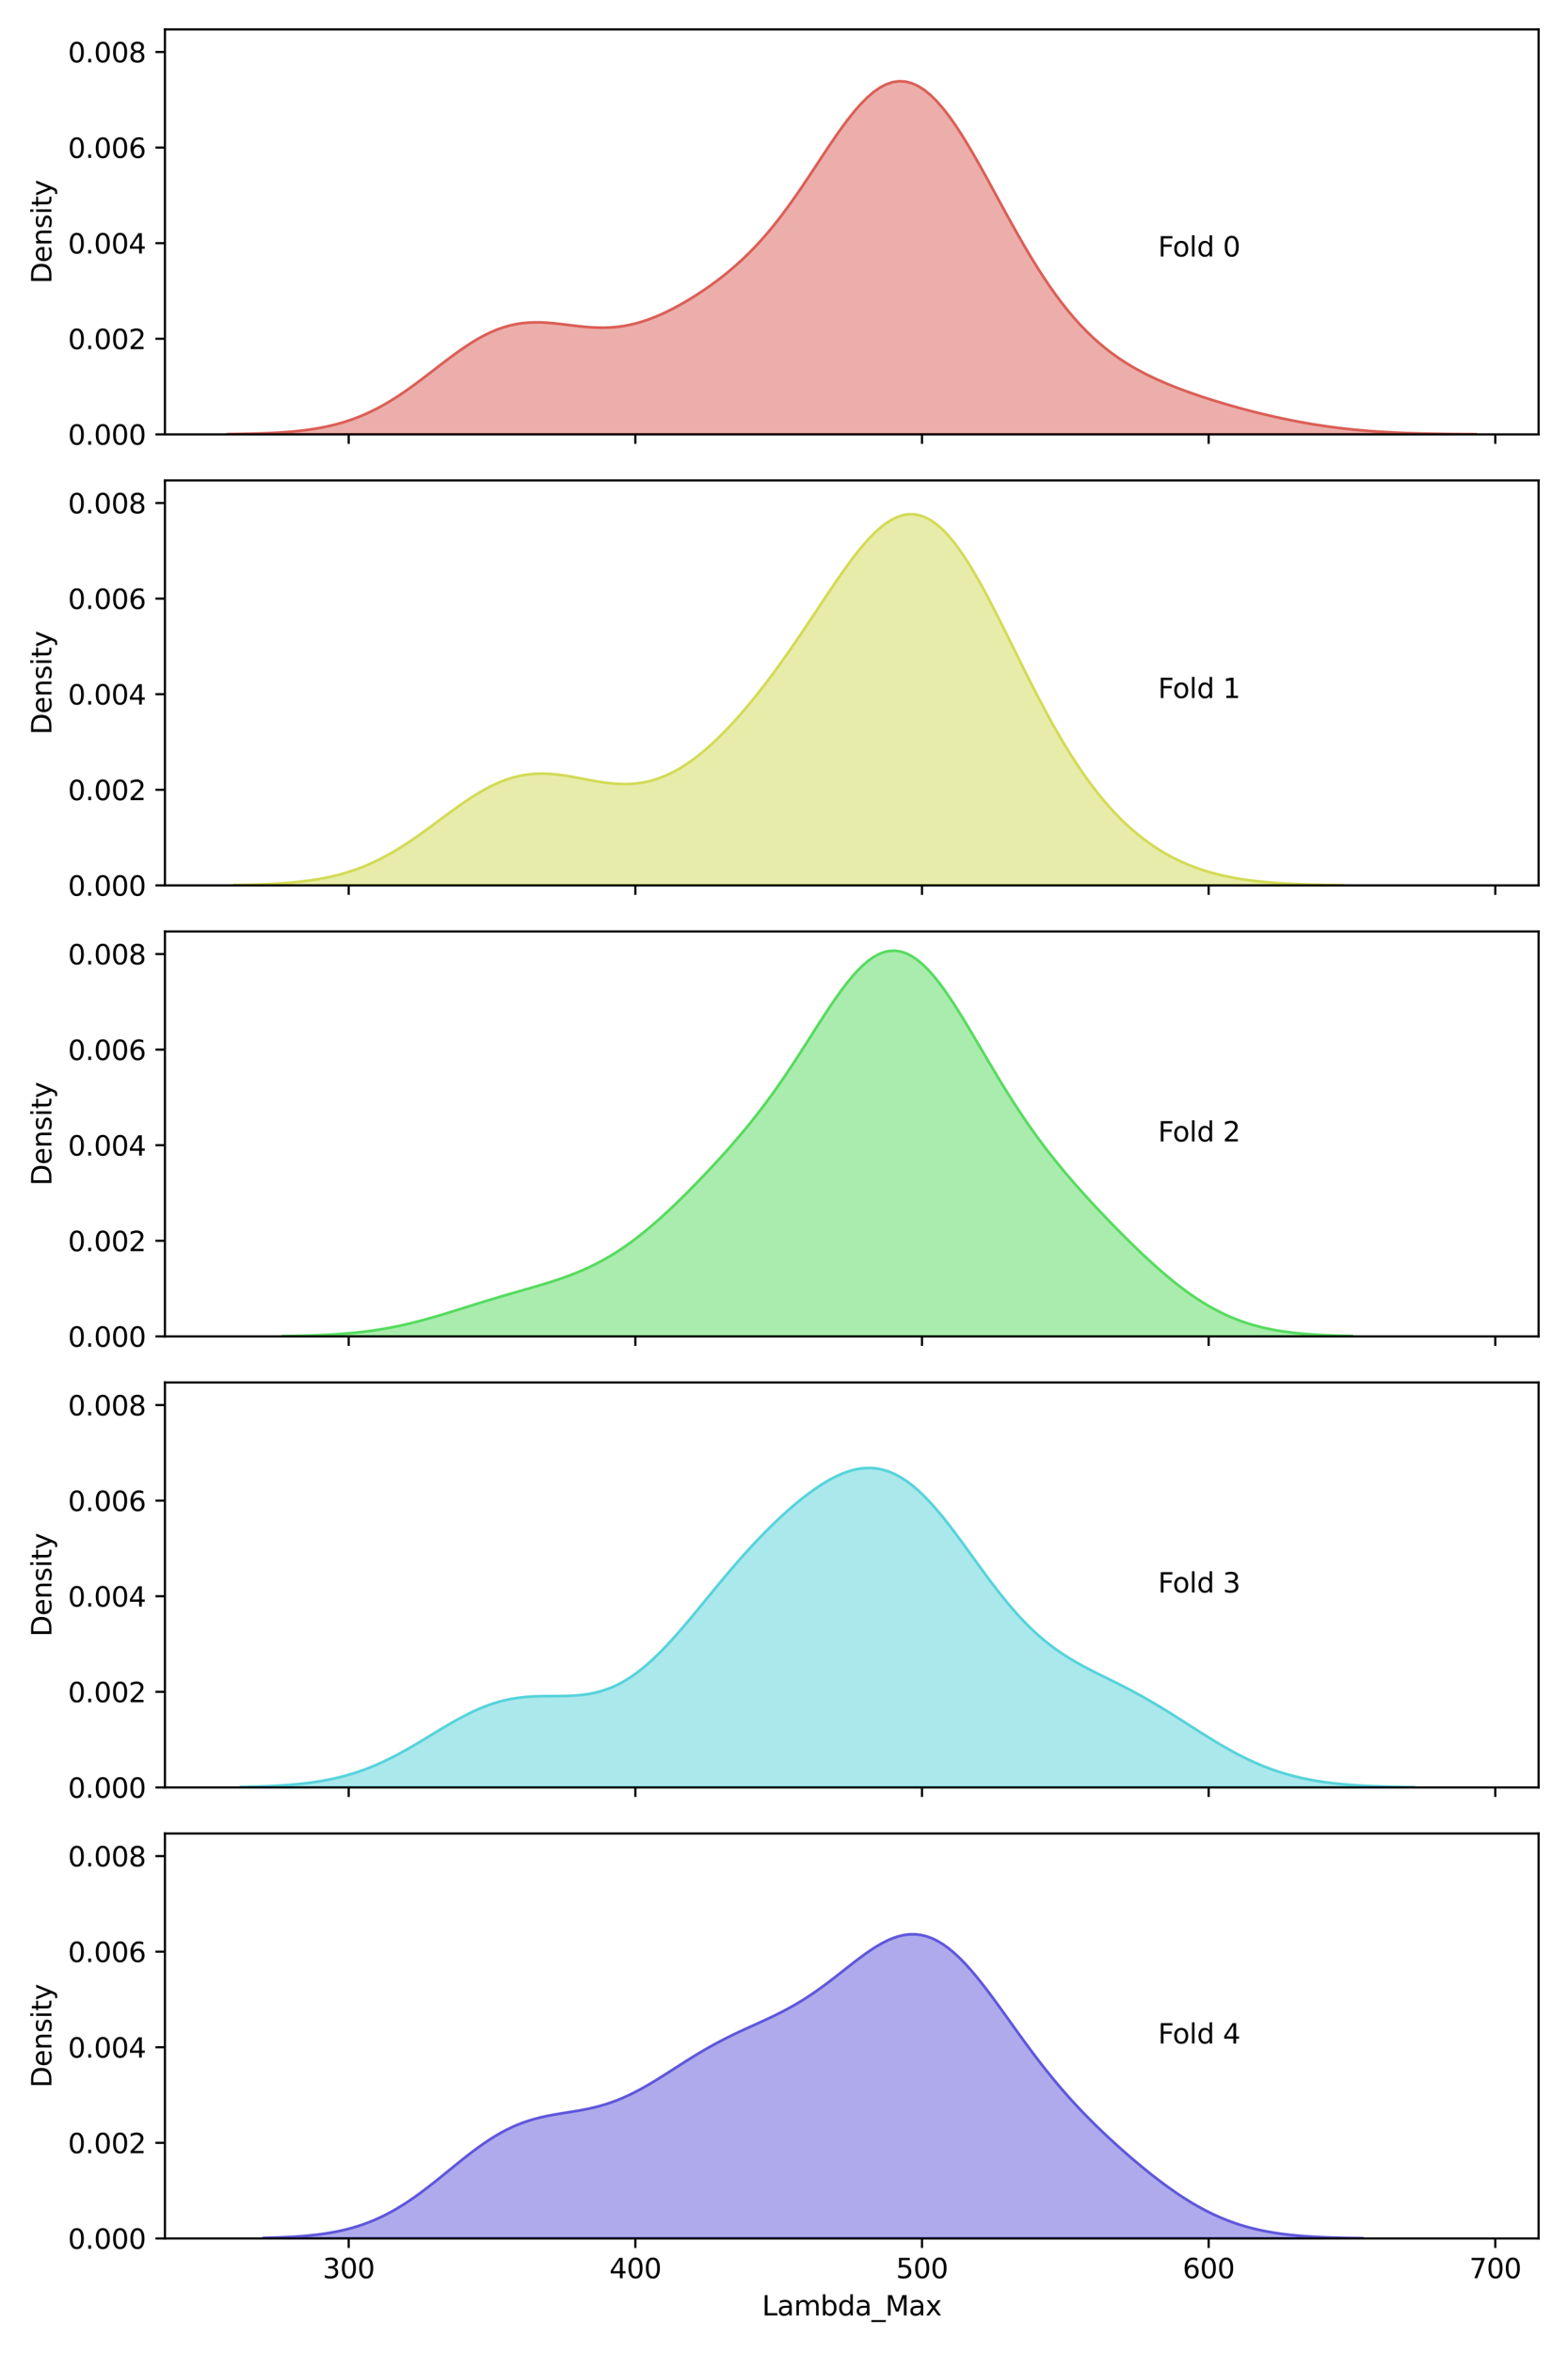 <?xml version="1.0" encoding="utf-8" standalone="no"?>
<!DOCTYPE svg PUBLIC "-//W3C//DTD SVG 1.1//EN"
  "http://www.w3.org/Graphics/SVG/1.1/DTD/svg11.dtd">
<svg xmlns:xlink="http://www.w3.org/1999/xlink" width="576pt" height="864pt" viewBox="0 0 576 864" xmlns="http://www.w3.org/2000/svg" version="1.1">
 <defs>
  <style type="text/css">*{stroke-linejoin: round; stroke-linecap: butt}</style>
 </defs>
 <g id="figure_1">
  <g id="patch_1">
   <path d="M 0 864 
L 576 864 
L 576 0 
L 0 0 
z
" style="fill: #ffffff"/>
  </g>
  <g id="axes_1">
   <g id="patch_2">
    <path d="M 60.59 159.492 
L 565.2 159.492 
L 565.2 10.8 
L 60.59 10.8 
z
" style="fill: #ffffff"/>
   </g>
   <g id="PolyCollection_1">
    <defs>
     <path id="m5f2a1bf4e7" d="M 83.527 -704.599 
L 83.527 -704.508 
L 85.832 -704.508 
L 88.137 -704.508 
L 90.442 -704.508 
L 92.748 -704.508 
L 95.053 -704.508 
L 97.358 -704.508 
L 99.663 -704.508 
L 101.968 -704.508 
L 104.274 -704.508 
L 106.579 -704.508 
L 108.884 -704.508 
L 111.189 -704.508 
L 113.495 -704.508 
L 115.8 -704.508 
L 118.105 -704.508 
L 120.41 -704.508 
L 122.715 -704.508 
L 125.021 -704.508 
L 127.326 -704.508 
L 129.631 -704.508 
L 131.936 -704.508 
L 134.241 -704.508 
L 136.547 -704.508 
L 138.852 -704.508 
L 141.157 -704.508 
L 143.462 -704.508 
L 145.767 -704.508 
L 148.073 -704.508 
L 150.378 -704.508 
L 152.683 -704.508 
L 154.988 -704.508 
L 157.293 -704.508 
L 159.599 -704.508 
L 161.904 -704.508 
L 164.209 -704.508 
L 166.514 -704.508 
L 168.82 -704.508 
L 171.125 -704.508 
L 173.43 -704.508 
L 175.735 -704.508 
L 178.04 -704.508 
L 180.346 -704.508 
L 182.651 -704.508 
L 184.956 -704.508 
L 187.261 -704.508 
L 189.566 -704.508 
L 191.872 -704.508 
L 194.177 -704.508 
L 196.482 -704.508 
L 198.787 -704.508 
L 201.092 -704.508 
L 203.398 -704.508 
L 205.703 -704.508 
L 208.008 -704.508 
L 210.313 -704.508 
L 212.618 -704.508 
L 214.924 -704.508 
L 217.229 -704.508 
L 219.534 -704.508 
L 221.839 -704.508 
L 224.144 -704.508 
L 226.45 -704.508 
L 228.755 -704.508 
L 231.06 -704.508 
L 233.365 -704.508 
L 235.671 -704.508 
L 237.976 -704.508 
L 240.281 -704.508 
L 242.586 -704.508 
L 244.891 -704.508 
L 247.197 -704.508 
L 249.502 -704.508 
L 251.807 -704.508 
L 254.112 -704.508 
L 256.417 -704.508 
L 258.723 -704.508 
L 261.028 -704.508 
L 263.333 -704.508 
L 265.638 -704.508 
L 267.943 -704.508 
L 270.249 -704.508 
L 272.554 -704.508 
L 274.859 -704.508 
L 277.164 -704.508 
L 279.469 -704.508 
L 281.775 -704.508 
L 284.08 -704.508 
L 286.385 -704.508 
L 288.69 -704.508 
L 290.996 -704.508 
L 293.301 -704.508 
L 295.606 -704.508 
L 297.911 -704.508 
L 300.216 -704.508 
L 302.522 -704.508 
L 304.827 -704.508 
L 307.132 -704.508 
L 309.437 -704.508 
L 311.742 -704.508 
L 314.048 -704.508 
L 316.353 -704.508 
L 318.658 -704.508 
L 320.963 -704.508 
L 323.268 -704.508 
L 325.574 -704.508 
L 327.879 -704.508 
L 330.184 -704.508 
L 332.489 -704.508 
L 334.794 -704.508 
L 337.1 -704.508 
L 339.405 -704.508 
L 341.71 -704.508 
L 344.015 -704.508 
L 346.321 -704.508 
L 348.626 -704.508 
L 350.931 -704.508 
L 353.236 -704.508 
L 355.541 -704.508 
L 357.847 -704.508 
L 360.152 -704.508 
L 362.457 -704.508 
L 364.762 -704.508 
L 367.067 -704.508 
L 369.373 -704.508 
L 371.678 -704.508 
L 373.983 -704.508 
L 376.288 -704.508 
L 378.593 -704.508 
L 380.899 -704.508 
L 383.204 -704.508 
L 385.509 -704.508 
L 387.814 -704.508 
L 390.119 -704.508 
L 392.425 -704.508 
L 394.73 -704.508 
L 397.035 -704.508 
L 399.34 -704.508 
L 401.646 -704.508 
L 403.951 -704.508 
L 406.256 -704.508 
L 408.561 -704.508 
L 410.866 -704.508 
L 413.172 -704.508 
L 415.477 -704.508 
L 417.782 -704.508 
L 420.087 -704.508 
L 422.392 -704.508 
L 424.698 -704.508 
L 427.003 -704.508 
L 429.308 -704.508 
L 431.613 -704.508 
L 433.918 -704.508 
L 436.224 -704.508 
L 438.529 -704.508 
L 440.834 -704.508 
L 443.139 -704.508 
L 445.444 -704.508 
L 447.75 -704.508 
L 450.055 -704.508 
L 452.36 -704.508 
L 454.665 -704.508 
L 456.97 -704.508 
L 459.276 -704.508 
L 461.581 -704.508 
L 463.886 -704.508 
L 466.191 -704.508 
L 468.497 -704.508 
L 470.802 -704.508 
L 473.107 -704.508 
L 475.412 -704.508 
L 477.717 -704.508 
L 480.023 -704.508 
L 482.328 -704.508 
L 484.633 -704.508 
L 486.938 -704.508 
L 489.243 -704.508 
L 491.549 -704.508 
L 493.854 -704.508 
L 496.159 -704.508 
L 498.464 -704.508 
L 500.769 -704.508 
L 503.075 -704.508 
L 505.38 -704.508 
L 507.685 -704.508 
L 509.99 -704.508 
L 512.295 -704.508 
L 514.601 -704.508 
L 516.906 -704.508 
L 519.211 -704.508 
L 521.516 -704.508 
L 523.822 -704.508 
L 526.127 -704.508 
L 528.432 -704.508 
L 530.737 -704.508 
L 533.042 -704.508 
L 535.348 -704.508 
L 537.653 -704.508 
L 539.958 -704.508 
L 542.263 -704.508 
L 542.263 -704.556 
L 542.263 -704.556 
L 539.958 -704.569 
L 537.653 -704.585 
L 535.348 -704.604 
L 533.042 -704.628 
L 530.737 -704.656 
L 528.432 -704.691 
L 526.127 -704.732 
L 523.822 -704.78 
L 521.516 -704.837 
L 519.211 -704.904 
L 516.906 -704.982 
L 514.601 -705.072 
L 512.295 -705.175 
L 509.99 -705.293 
L 507.685 -705.427 
L 505.38 -705.577 
L 503.075 -705.746 
L 500.769 -705.934 
L 498.464 -706.142 
L 496.159 -706.371 
L 493.854 -706.622 
L 491.549 -706.896 
L 489.243 -707.192 
L 486.938 -707.511 
L 484.633 -707.854 
L 482.328 -708.221 
L 480.023 -708.611 
L 477.717 -709.025 
L 475.412 -709.461 
L 473.107 -709.92 
L 470.802 -710.402 
L 468.497 -710.905 
L 466.191 -711.43 
L 463.886 -711.976 
L 461.581 -712.542 
L 459.276 -713.129 
L 456.97 -713.736 
L 454.665 -714.363 
L 452.36 -715.01 
L 450.055 -715.678 
L 447.75 -716.367 
L 445.444 -717.077 
L 443.139 -717.811 
L 440.834 -718.569 
L 438.529 -719.354 
L 436.224 -720.169 
L 433.918 -721.017 
L 431.613 -721.901 
L 429.308 -722.827 
L 427.003 -723.8 
L 424.698 -724.827 
L 422.392 -725.914 
L 420.087 -727.07 
L 417.782 -728.303 
L 415.477 -729.623 
L 413.172 -731.038 
L 410.866 -732.561 
L 408.561 -734.201 
L 406.256 -735.968 
L 403.951 -737.874 
L 401.646 -739.927 
L 399.34 -742.137 
L 397.035 -744.511 
L 394.73 -747.057 
L 392.425 -749.78 
L 390.119 -752.681 
L 387.814 -755.762 
L 385.509 -759.021 
L 383.204 -762.453 
L 380.899 -766.05 
L 378.593 -769.8 
L 376.288 -773.69 
L 373.983 -777.7 
L 371.678 -781.81 
L 369.373 -785.993 
L 367.067 -790.221 
L 364.762 -794.462 
L 362.457 -798.682 
L 360.152 -802.842 
L 357.847 -806.905 
L 355.541 -810.828 
L 353.236 -814.572 
L 350.931 -818.094 
L 348.626 -821.355 
L 346.321 -824.316 
L 344.015 -826.941 
L 341.71 -829.198 
L 339.405 -831.059 
L 337.1 -832.501 
L 334.794 -833.506 
L 332.489 -834.064 
L 330.184 -834.172 
L 327.879 -833.83 
L 325.574 -833.05 
L 323.268 -831.848 
L 320.963 -830.246 
L 318.658 -828.273 
L 316.353 -825.963 
L 314.048 -823.355 
L 311.742 -820.489 
L 309.437 -817.409 
L 307.132 -814.16 
L 304.827 -810.787 
L 302.522 -807.333 
L 300.216 -803.841 
L 297.911 -800.349 
L 295.606 -796.892 
L 293.301 -793.501 
L 290.996 -790.201 
L 288.69 -787.014 
L 286.385 -783.954 
L 284.08 -781.034 
L 281.775 -778.258 
L 279.469 -775.629 
L 277.164 -773.145 
L 274.859 -770.8 
L 272.554 -768.588 
L 270.249 -766.5 
L 267.943 -764.525 
L 265.638 -762.655 
L 263.333 -760.881 
L 261.028 -759.193 
L 258.723 -757.586 
L 256.417 -756.054 
L 254.112 -754.595 
L 251.807 -753.209 
L 249.502 -751.897 
L 247.197 -750.661 
L 244.891 -749.508 
L 242.586 -748.443 
L 240.281 -747.471 
L 237.976 -746.601 
L 235.671 -745.838 
L 233.365 -745.187 
L 231.06 -744.652 
L 228.755 -744.236 
L 226.45 -743.936 
L 224.144 -743.751 
L 221.839 -743.673 
L 219.534 -743.694 
L 217.229 -743.802 
L 214.924 -743.981 
L 212.618 -744.216 
L 210.313 -744.486 
L 208.008 -744.77 
L 205.703 -745.046 
L 203.398 -745.292 
L 201.092 -745.486 
L 198.787 -745.605 
L 196.482 -745.63 
L 194.177 -745.544 
L 191.872 -745.33 
L 189.566 -744.976 
L 187.261 -744.473 
L 184.956 -743.817 
L 182.651 -743.005 
L 180.346 -742.04 
L 178.04 -740.928 
L 175.735 -739.676 
L 173.43 -738.298 
L 171.125 -736.809 
L 168.82 -735.224 
L 166.514 -733.562 
L 164.209 -731.842 
L 161.904 -730.085 
L 159.599 -728.309 
L 157.293 -726.534 
L 154.988 -724.778 
L 152.683 -723.057 
L 150.378 -721.388 
L 148.073 -719.781 
L 145.767 -718.25 
L 143.462 -716.802 
L 141.157 -715.443 
L 138.852 -714.18 
L 136.547 -713.014 
L 134.241 -711.945 
L 131.936 -710.974 
L 129.631 -710.097 
L 127.326 -709.312 
L 125.021 -708.613 
L 122.715 -707.996 
L 120.41 -707.455 
L 118.105 -706.984 
L 115.8 -706.576 
L 113.495 -706.225 
L 111.189 -705.926 
L 108.884 -705.672 
L 106.579 -705.458 
L 104.274 -705.279 
L 101.968 -705.13 
L 99.663 -705.007 
L 97.358 -704.907 
L 95.053 -704.824 
L 92.748 -704.757 
L 90.442 -704.704 
L 88.137 -704.661 
L 85.832 -704.626 
L 83.527 -704.599 
z
" style="stroke: #db5f57"/>
    </defs>
    <g clip-path="url(#p827fe9233d)">
     <use xlink:href="#m5f2a1bf4e7" x="0" y="864" style="fill: #db5f57; fill-opacity: 0.5; stroke: #db5f57"/>
    </g>
   </g>
   <g id="matplotlib.axis_1">
    <g id="xtick_1">
     <g id="line2d_1">
      <defs>
       <path id="m4d41798700" d="M 0 0 
L 0 3.5 
" style="stroke: #000000; stroke-width: 0.8"/>
      </defs>
      <g>
       <use xlink:href="#m4d41798700" x="128.095" y="159.492" style="stroke: #000000; stroke-width: 0.8"/>
      </g>
     </g>
    </g>
    <g id="xtick_2">
     <g id="line2d_2">
      <g>
       <use xlink:href="#m4d41798700" x="233.394" y="159.492" style="stroke: #000000; stroke-width: 0.8"/>
      </g>
     </g>
    </g>
    <g id="xtick_3">
     <g id="line2d_3">
      <g>
       <use xlink:href="#m4d41798700" x="338.693" y="159.492" style="stroke: #000000; stroke-width: 0.8"/>
      </g>
     </g>
    </g>
    <g id="xtick_4">
     <g id="line2d_4">
      <g>
       <use xlink:href="#m4d41798700" x="443.993" y="159.492" style="stroke: #000000; stroke-width: 0.8"/>
      </g>
     </g>
    </g>
    <g id="xtick_5">
     <g id="line2d_5">
      <g>
       <use xlink:href="#m4d41798700" x="549.292" y="159.492" style="stroke: #000000; stroke-width: 0.8"/>
      </g>
     </g>
    </g>
   </g>
   <g id="matplotlib.axis_2">
    <g id="ytick_1">
     <g id="line2d_6">
      <defs>
       <path id="m4d49bd6270" d="M 0 0 
L -3.5 0 
" style="stroke: #000000; stroke-width: 0.8"/>
      </defs>
      <g>
       <use xlink:href="#m4d49bd6270" x="60.59" y="159.492" style="stroke: #000000; stroke-width: 0.8"/>
      </g>
     </g>
     <g id="text_1">
      <!-- 0.000 -->
      <g transform="translate(24.962 163.291) scale(0.1 -0.1)">
       <defs>
        <path id="DejaVuSans-30" d="M 2034 4250 
Q 1547 4250 1301 3770 
Q 1056 3291 1056 2328 
Q 1056 1369 1301 889 
Q 1547 409 2034 409 
Q 2525 409 2770 889 
Q 3016 1369 3016 2328 
Q 3016 3291 2770 3770 
Q 2525 4250 2034 4250 
z
M 2034 4750 
Q 2819 4750 3233 4129 
Q 3647 3509 3647 2328 
Q 3647 1150 3233 529 
Q 2819 -91 2034 -91 
Q 1250 -91 836 529 
Q 422 1150 422 2328 
Q 422 3509 836 4129 
Q 1250 4750 2034 4750 
z
" transform="scale(0.016)"/>
        <path id="DejaVuSans-2e" d="M 684 794 
L 1344 794 
L 1344 0 
L 684 0 
L 684 794 
z
" transform="scale(0.016)"/>
       </defs>
       <use xlink:href="#DejaVuSans-30"/>
       <use xlink:href="#DejaVuSans-2e" x="63.623"/>
       <use xlink:href="#DejaVuSans-30" x="95.41"/>
       <use xlink:href="#DejaVuSans-30" x="159.033"/>
       <use xlink:href="#DejaVuSans-30" x="222.656"/>
      </g>
     </g>
    </g>
    <g id="ytick_2">
     <g id="line2d_7">
      <g>
       <use xlink:href="#m4d49bd6270" x="60.59" y="124.391" style="stroke: #000000; stroke-width: 0.8"/>
      </g>
     </g>
     <g id="text_2">
      <!-- 0.002 -->
      <g transform="translate(24.962 128.19) scale(0.1 -0.1)">
       <defs>
        <path id="DejaVuSans-32" d="M 1228 531 
L 3431 531 
L 3431 0 
L 469 0 
L 469 531 
Q 828 903 1448 1529 
Q 2069 2156 2228 2338 
Q 2531 2678 2651 2914 
Q 2772 3150 2772 3378 
Q 2772 3750 2511 3984 
Q 2250 4219 1831 4219 
Q 1534 4219 1204 4116 
Q 875 4013 500 3803 
L 500 4441 
Q 881 4594 1212 4672 
Q 1544 4750 1819 4750 
Q 2544 4750 2975 4387 
Q 3406 4025 3406 3419 
Q 3406 3131 3298 2873 
Q 3191 2616 2906 2266 
Q 2828 2175 2409 1742 
Q 1991 1309 1228 531 
z
" transform="scale(0.016)"/>
       </defs>
       <use xlink:href="#DejaVuSans-30"/>
       <use xlink:href="#DejaVuSans-2e" x="63.623"/>
       <use xlink:href="#DejaVuSans-30" x="95.41"/>
       <use xlink:href="#DejaVuSans-30" x="159.033"/>
       <use xlink:href="#DejaVuSans-32" x="222.656"/>
      </g>
     </g>
    </g>
    <g id="ytick_3">
     <g id="line2d_8">
      <g>
       <use xlink:href="#m4d49bd6270" x="60.59" y="89.291" style="stroke: #000000; stroke-width: 0.8"/>
      </g>
     </g>
     <g id="text_3">
      <!-- 0.004 -->
      <g transform="translate(24.962 93.09) scale(0.1 -0.1)">
       <defs>
        <path id="DejaVuSans-34" d="M 2419 4116 
L 825 1625 
L 2419 1625 
L 2419 4116 
z
M 2253 4666 
L 3047 4666 
L 3047 1625 
L 3713 1625 
L 3713 1100 
L 3047 1100 
L 3047 0 
L 2419 0 
L 2419 1100 
L 313 1100 
L 313 1709 
L 2253 4666 
z
" transform="scale(0.016)"/>
       </defs>
       <use xlink:href="#DejaVuSans-30"/>
       <use xlink:href="#DejaVuSans-2e" x="63.623"/>
       <use xlink:href="#DejaVuSans-30" x="95.41"/>
       <use xlink:href="#DejaVuSans-30" x="159.033"/>
       <use xlink:href="#DejaVuSans-34" x="222.656"/>
      </g>
     </g>
    </g>
    <g id="ytick_4">
     <g id="line2d_9">
      <g>
       <use xlink:href="#m4d49bd6270" x="60.59" y="54.19" style="stroke: #000000; stroke-width: 0.8"/>
      </g>
     </g>
     <g id="text_4">
      <!-- 0.006 -->
      <g transform="translate(24.962 57.989) scale(0.1 -0.1)">
       <defs>
        <path id="DejaVuSans-36" d="M 2113 2584 
Q 1688 2584 1439 2293 
Q 1191 2003 1191 1497 
Q 1191 994 1439 701 
Q 1688 409 2113 409 
Q 2538 409 2786 701 
Q 3034 994 3034 1497 
Q 3034 2003 2786 2293 
Q 2538 2584 2113 2584 
z
M 3366 4563 
L 3366 3988 
Q 3128 4100 2886 4159 
Q 2644 4219 2406 4219 
Q 1781 4219 1451 3797 
Q 1122 3375 1075 2522 
Q 1259 2794 1537 2939 
Q 1816 3084 2150 3084 
Q 2853 3084 3261 2657 
Q 3669 2231 3669 1497 
Q 3669 778 3244 343 
Q 2819 -91 2113 -91 
Q 1303 -91 875 529 
Q 447 1150 447 2328 
Q 447 3434 972 4092 
Q 1497 4750 2381 4750 
Q 2619 4750 2861 4703 
Q 3103 4656 3366 4563 
z
" transform="scale(0.016)"/>
       </defs>
       <use xlink:href="#DejaVuSans-30"/>
       <use xlink:href="#DejaVuSans-2e" x="63.623"/>
       <use xlink:href="#DejaVuSans-30" x="95.41"/>
       <use xlink:href="#DejaVuSans-30" x="159.033"/>
       <use xlink:href="#DejaVuSans-36" x="222.656"/>
      </g>
     </g>
    </g>
    <g id="ytick_5">
     <g id="line2d_10">
      <g>
       <use xlink:href="#m4d49bd6270" x="60.59" y="19.089" style="stroke: #000000; stroke-width: 0.8"/>
      </g>
     </g>
     <g id="text_5">
      <!-- 0.008 -->
      <g transform="translate(24.962 22.889) scale(0.1 -0.1)">
       <defs>
        <path id="DejaVuSans-38" d="M 2034 2216 
Q 1584 2216 1326 1975 
Q 1069 1734 1069 1313 
Q 1069 891 1326 650 
Q 1584 409 2034 409 
Q 2484 409 2743 651 
Q 3003 894 3003 1313 
Q 3003 1734 2745 1975 
Q 2488 2216 2034 2216 
z
M 1403 2484 
Q 997 2584 770 2862 
Q 544 3141 544 3541 
Q 544 4100 942 4425 
Q 1341 4750 2034 4750 
Q 2731 4750 3128 4425 
Q 3525 4100 3525 3541 
Q 3525 3141 3298 2862 
Q 3072 2584 2669 2484 
Q 3125 2378 3379 2068 
Q 3634 1759 3634 1313 
Q 3634 634 3220 271 
Q 2806 -91 2034 -91 
Q 1263 -91 848 271 
Q 434 634 434 1313 
Q 434 1759 690 2068 
Q 947 2378 1403 2484 
z
M 1172 3481 
Q 1172 3119 1398 2916 
Q 1625 2713 2034 2713 
Q 2441 2713 2670 2916 
Q 2900 3119 2900 3481 
Q 2900 3844 2670 4047 
Q 2441 4250 2034 4250 
Q 1625 4250 1398 4047 
Q 1172 3844 1172 3481 
z
" transform="scale(0.016)"/>
       </defs>
       <use xlink:href="#DejaVuSans-30"/>
       <use xlink:href="#DejaVuSans-2e" x="63.623"/>
       <use xlink:href="#DejaVuSans-30" x="95.41"/>
       <use xlink:href="#DejaVuSans-30" x="159.033"/>
       <use xlink:href="#DejaVuSans-38" x="222.656"/>
      </g>
     </g>
    </g>
    <g id="text_6">
     <!-- Density -->
     <g transform="translate(18.882 104.154) rotate(-90) scale(0.1 -0.1)">
      <defs>
       <path id="DejaVuSans-44" d="M 1259 4147 
L 1259 519 
L 2022 519 
Q 2988 519 3436 956 
Q 3884 1394 3884 2338 
Q 3884 3275 3436 3711 
Q 2988 4147 2022 4147 
L 1259 4147 
z
M 628 4666 
L 1925 4666 
Q 3281 4666 3915 4102 
Q 4550 3538 4550 2338 
Q 4550 1131 3912 565 
Q 3275 0 1925 0 
L 628 0 
L 628 4666 
z
" transform="scale(0.016)"/>
       <path id="DejaVuSans-65" d="M 3597 1894 
L 3597 1613 
L 953 1613 
Q 991 1019 1311 708 
Q 1631 397 2203 397 
Q 2534 397 2845 478 
Q 3156 559 3463 722 
L 3463 178 
Q 3153 47 2828 -22 
Q 2503 -91 2169 -91 
Q 1331 -91 842 396 
Q 353 884 353 1716 
Q 353 2575 817 3079 
Q 1281 3584 2069 3584 
Q 2775 3584 3186 3129 
Q 3597 2675 3597 1894 
z
M 3022 2063 
Q 3016 2534 2758 2815 
Q 2500 3097 2075 3097 
Q 1594 3097 1305 2825 
Q 1016 2553 972 2059 
L 3022 2063 
z
" transform="scale(0.016)"/>
       <path id="DejaVuSans-6e" d="M 3513 2113 
L 3513 0 
L 2938 0 
L 2938 2094 
Q 2938 2591 2744 2837 
Q 2550 3084 2163 3084 
Q 1697 3084 1428 2787 
Q 1159 2491 1159 1978 
L 1159 0 
L 581 0 
L 581 3500 
L 1159 3500 
L 1159 2956 
Q 1366 3272 1645 3428 
Q 1925 3584 2291 3584 
Q 2894 3584 3203 3211 
Q 3513 2838 3513 2113 
z
" transform="scale(0.016)"/>
       <path id="DejaVuSans-73" d="M 2834 3397 
L 2834 2853 
Q 2591 2978 2328 3040 
Q 2066 3103 1784 3103 
Q 1356 3103 1142 2972 
Q 928 2841 928 2578 
Q 928 2378 1081 2264 
Q 1234 2150 1697 2047 
L 1894 2003 
Q 2506 1872 2764 1633 
Q 3022 1394 3022 966 
Q 3022 478 2636 193 
Q 2250 -91 1575 -91 
Q 1294 -91 989 -36 
Q 684 19 347 128 
L 347 722 
Q 666 556 975 473 
Q 1284 391 1588 391 
Q 1994 391 2212 530 
Q 2431 669 2431 922 
Q 2431 1156 2273 1281 
Q 2116 1406 1581 1522 
L 1381 1569 
Q 847 1681 609 1914 
Q 372 2147 372 2553 
Q 372 3047 722 3315 
Q 1072 3584 1716 3584 
Q 2034 3584 2315 3537 
Q 2597 3491 2834 3397 
z
" transform="scale(0.016)"/>
       <path id="DejaVuSans-69" d="M 603 3500 
L 1178 3500 
L 1178 0 
L 603 0 
L 603 3500 
z
M 603 4863 
L 1178 4863 
L 1178 4134 
L 603 4134 
L 603 4863 
z
" transform="scale(0.016)"/>
       <path id="DejaVuSans-74" d="M 1172 4494 
L 1172 3500 
L 2356 3500 
L 2356 3053 
L 1172 3053 
L 1172 1153 
Q 1172 725 1289 603 
Q 1406 481 1766 481 
L 2356 481 
L 2356 0 
L 1766 0 
Q 1100 0 847 248 
Q 594 497 594 1153 
L 594 3053 
L 172 3053 
L 172 3500 
L 594 3500 
L 594 4494 
L 1172 4494 
z
" transform="scale(0.016)"/>
       <path id="DejaVuSans-79" d="M 2059 -325 
Q 1816 -950 1584 -1140 
Q 1353 -1331 966 -1331 
L 506 -1331 
L 506 -850 
L 844 -850 
Q 1081 -850 1212 -737 
Q 1344 -625 1503 -206 
L 1606 56 
L 191 3500 
L 800 3500 
L 1894 763 
L 2988 3500 
L 3597 3500 
L 2059 -325 
z
" transform="scale(0.016)"/>
      </defs>
      <use xlink:href="#DejaVuSans-44"/>
      <use xlink:href="#DejaVuSans-65" x="77.002"/>
      <use xlink:href="#DejaVuSans-6e" x="138.525"/>
      <use xlink:href="#DejaVuSans-73" x="201.904"/>
      <use xlink:href="#DejaVuSans-69" x="254.004"/>
      <use xlink:href="#DejaVuSans-74" x="281.787"/>
      <use xlink:href="#DejaVuSans-79" x="320.996"/>
     </g>
    </g>
   </g>
   <g id="patch_3">
    <path d="M 60.59 159.492 
L 60.59 10.8 
" style="fill: none; stroke: #000000; stroke-width: 0.8; stroke-linejoin: miter; stroke-linecap: square"/>
   </g>
   <g id="patch_4">
    <path d="M 565.2 159.492 
L 565.2 10.8 
" style="fill: none; stroke: #000000; stroke-width: 0.8; stroke-linejoin: miter; stroke-linecap: square"/>
   </g>
   <g id="patch_5">
    <path d="M 60.59 159.492 
L 565.2 159.492 
" style="fill: none; stroke: #000000; stroke-width: 0.8; stroke-linejoin: miter; stroke-linecap: square"/>
   </g>
   <g id="patch_6">
    <path d="M 60.59 10.8 
L 565.2 10.8 
" style="fill: none; stroke: #000000; stroke-width: 0.8; stroke-linejoin: miter; stroke-linecap: square"/>
   </g>
   <g id="text_7">
    <!-- Fold 0 -->
    <g transform="translate(425.4 94.178) scale(0.1 -0.1)">
     <defs>
      <path id="DejaVuSans-46" d="M 628 4666 
L 3309 4666 
L 3309 4134 
L 1259 4134 
L 1259 2759 
L 3109 2759 
L 3109 2228 
L 1259 2228 
L 1259 0 
L 628 0 
L 628 4666 
z
" transform="scale(0.016)"/>
      <path id="DejaVuSans-6f" d="M 1959 3097 
Q 1497 3097 1228 2736 
Q 959 2375 959 1747 
Q 959 1119 1226 758 
Q 1494 397 1959 397 
Q 2419 397 2687 759 
Q 2956 1122 2956 1747 
Q 2956 2369 2687 2733 
Q 2419 3097 1959 3097 
z
M 1959 3584 
Q 2709 3584 3137 3096 
Q 3566 2609 3566 1747 
Q 3566 888 3137 398 
Q 2709 -91 1959 -91 
Q 1206 -91 779 398 
Q 353 888 353 1747 
Q 353 2609 779 3096 
Q 1206 3584 1959 3584 
z
" transform="scale(0.016)"/>
      <path id="DejaVuSans-6c" d="M 603 4863 
L 1178 4863 
L 1178 0 
L 603 0 
L 603 4863 
z
" transform="scale(0.016)"/>
      <path id="DejaVuSans-64" d="M 2906 2969 
L 2906 4863 
L 3481 4863 
L 3481 0 
L 2906 0 
L 2906 525 
Q 2725 213 2448 61 
Q 2172 -91 1784 -91 
Q 1150 -91 751 415 
Q 353 922 353 1747 
Q 353 2572 751 3078 
Q 1150 3584 1784 3584 
Q 2172 3584 2448 3432 
Q 2725 3281 2906 2969 
z
M 947 1747 
Q 947 1113 1208 752 
Q 1469 391 1925 391 
Q 2381 391 2643 752 
Q 2906 1113 2906 1747 
Q 2906 2381 2643 2742 
Q 2381 3103 1925 3103 
Q 1469 3103 1208 2742 
Q 947 2381 947 1747 
z
" transform="scale(0.016)"/>
      <path id="DejaVuSans-20" transform="scale(0.016)"/>
     </defs>
     <use xlink:href="#DejaVuSans-46"/>
     <use xlink:href="#DejaVuSans-6f" x="53.895"/>
     <use xlink:href="#DejaVuSans-6c" x="115.076"/>
     <use xlink:href="#DejaVuSans-64" x="142.859"/>
     <use xlink:href="#DejaVuSans-20" x="206.336"/>
     <use xlink:href="#DejaVuSans-30" x="238.123"/>
    </g>
   </g>
  </g>
  <g id="axes_2">
   <g id="patch_7">
    <path d="M 60.59 325.103 
L 565.2 325.103 
L 565.2 176.412 
L 60.59 176.412 
z
" style="fill: #ffffff"/>
   </g>
   <g id="PolyCollection_2">
    <defs>
     <path id="mec3b3bc18a" d="M 85.903 -539.034 
L 85.903 -538.896 
L 87.952 -538.896 
L 90 -538.896 
L 92.049 -538.896 
L 94.097 -538.896 
L 96.146 -538.896 
L 98.194 -538.896 
L 100.243 -538.896 
L 102.291 -538.896 
L 104.34 -538.896 
L 106.388 -538.896 
L 108.437 -538.896 
L 110.485 -538.896 
L 112.534 -538.896 
L 114.582 -538.896 
L 116.631 -538.896 
L 118.679 -538.896 
L 120.728 -538.896 
L 122.776 -538.896 
L 124.825 -538.896 
L 126.873 -538.896 
L 128.922 -538.896 
L 130.97 -538.896 
L 133.019 -538.896 
L 135.067 -538.896 
L 137.116 -538.896 
L 139.164 -538.896 
L 141.213 -538.896 
L 143.261 -538.896 
L 145.31 -538.896 
L 147.358 -538.896 
L 149.407 -538.896 
L 151.455 -538.896 
L 153.504 -538.896 
L 155.552 -538.896 
L 157.601 -538.896 
L 159.649 -538.896 
L 161.698 -538.896 
L 163.746 -538.896 
L 165.795 -538.896 
L 167.843 -538.896 
L 169.892 -538.896 
L 171.94 -538.896 
L 173.989 -538.896 
L 176.037 -538.896 
L 178.086 -538.896 
L 180.134 -538.896 
L 182.183 -538.896 
L 184.231 -538.896 
L 186.28 -538.896 
L 188.328 -538.896 
L 190.377 -538.896 
L 192.425 -538.896 
L 194.474 -538.896 
L 196.522 -538.896 
L 198.571 -538.896 
L 200.619 -538.896 
L 202.668 -538.896 
L 204.716 -538.896 
L 206.765 -538.896 
L 208.813 -538.896 
L 210.862 -538.896 
L 212.91 -538.896 
L 214.959 -538.896 
L 217.007 -538.896 
L 219.056 -538.896 
L 221.104 -538.896 
L 223.153 -538.896 
L 225.201 -538.896 
L 227.25 -538.896 
L 229.298 -538.896 
L 231.347 -538.896 
L 233.395 -538.896 
L 235.444 -538.896 
L 237.492 -538.896 
L 239.541 -538.896 
L 241.589 -538.896 
L 243.638 -538.896 
L 245.686 -538.896 
L 247.735 -538.896 
L 249.783 -538.896 
L 251.832 -538.896 
L 253.88 -538.896 
L 255.929 -538.896 
L 257.977 -538.896 
L 260.026 -538.896 
L 262.074 -538.896 
L 264.123 -538.896 
L 266.171 -538.896 
L 268.22 -538.896 
L 270.268 -538.896 
L 272.317 -538.896 
L 274.365 -538.896 
L 276.414 -538.896 
L 278.462 -538.896 
L 280.511 -538.896 
L 282.559 -538.896 
L 284.608 -538.896 
L 286.656 -538.896 
L 288.705 -538.896 
L 290.753 -538.896 
L 292.802 -538.896 
L 294.85 -538.896 
L 296.899 -538.896 
L 298.947 -538.896 
L 300.996 -538.896 
L 303.044 -538.896 
L 305.093 -538.896 
L 307.141 -538.896 
L 309.19 -538.896 
L 311.238 -538.896 
L 313.287 -538.896 
L 315.335 -538.896 
L 317.384 -538.896 
L 319.432 -538.896 
L 321.481 -538.896 
L 323.529 -538.896 
L 325.578 -538.896 
L 327.626 -538.896 
L 329.675 -538.896 
L 331.723 -538.896 
L 333.772 -538.896 
L 335.82 -538.896 
L 337.869 -538.896 
L 339.918 -538.896 
L 341.966 -538.896 
L 344.015 -538.896 
L 346.063 -538.896 
L 348.112 -538.896 
L 350.16 -538.896 
L 352.209 -538.896 
L 354.257 -538.896 
L 356.306 -538.896 
L 358.354 -538.896 
L 360.403 -538.896 
L 362.451 -538.896 
L 364.5 -538.896 
L 366.548 -538.896 
L 368.597 -538.896 
L 370.645 -538.896 
L 372.694 -538.896 
L 374.742 -538.896 
L 376.791 -538.896 
L 378.839 -538.896 
L 380.888 -538.896 
L 382.936 -538.896 
L 384.985 -538.896 
L 387.033 -538.896 
L 389.082 -538.896 
L 391.13 -538.896 
L 393.179 -538.896 
L 395.227 -538.896 
L 397.276 -538.896 
L 399.324 -538.896 
L 401.373 -538.896 
L 403.421 -538.896 
L 405.47 -538.896 
L 407.518 -538.896 
L 409.567 -538.896 
L 411.615 -538.896 
L 413.664 -538.896 
L 415.712 -538.896 
L 417.761 -538.896 
L 419.809 -538.896 
L 421.858 -538.896 
L 423.906 -538.896 
L 425.955 -538.896 
L 428.003 -538.896 
L 430.052 -538.896 
L 432.1 -538.896 
L 434.149 -538.896 
L 436.197 -538.896 
L 438.246 -538.896 
L 440.294 -538.896 
L 442.343 -538.896 
L 444.391 -538.896 
L 446.44 -538.896 
L 448.488 -538.896 
L 450.537 -538.896 
L 452.585 -538.896 
L 454.634 -538.896 
L 456.682 -538.896 
L 458.731 -538.896 
L 460.779 -538.896 
L 462.828 -538.896 
L 464.876 -538.896 
L 466.925 -538.896 
L 468.973 -538.896 
L 471.022 -538.896 
L 473.07 -538.896 
L 475.119 -538.896 
L 477.167 -538.896 
L 479.216 -538.896 
L 481.264 -538.896 
L 483.313 -538.896 
L 485.361 -538.896 
L 487.41 -538.896 
L 489.458 -538.896 
L 491.507 -538.896 
L 493.555 -538.896 
L 493.555 -538.99 
L 493.555 -538.99 
L 491.507 -539.012 
L 489.458 -539.038 
L 487.41 -539.07 
L 485.361 -539.108 
L 483.313 -539.152 
L 481.264 -539.205 
L 479.216 -539.268 
L 477.167 -539.342 
L 475.119 -539.428 
L 473.07 -539.528 
L 471.022 -539.644 
L 468.973 -539.778 
L 466.925 -539.933 
L 464.876 -540.109 
L 462.828 -540.311 
L 460.779 -540.541 
L 458.731 -540.801 
L 456.682 -541.095 
L 454.634 -541.425 
L 452.585 -541.795 
L 450.537 -542.208 
L 448.488 -542.668 
L 446.44 -543.178 
L 444.391 -543.742 
L 442.343 -544.363 
L 440.294 -545.046 
L 438.246 -545.795 
L 436.197 -546.612 
L 434.149 -547.504 
L 432.1 -548.472 
L 430.052 -549.523 
L 428.003 -550.659 
L 425.955 -551.886 
L 423.906 -553.207 
L 421.858 -554.627 
L 419.809 -556.151 
L 417.761 -557.781 
L 415.712 -559.524 
L 413.664 -561.383 
L 411.615 -563.363 
L 409.567 -565.467 
L 407.518 -567.699 
L 405.47 -570.063 
L 403.421 -572.562 
L 401.373 -575.197 
L 399.324 -577.972 
L 397.276 -580.886 
L 395.227 -583.94 
L 393.179 -587.132 
L 391.13 -590.461 
L 389.082 -593.921 
L 387.033 -597.507 
L 384.985 -601.212 
L 382.936 -605.026 
L 380.888 -608.936 
L 378.839 -612.93 
L 376.791 -616.991 
L 374.742 -621.1 
L 372.694 -625.238 
L 370.645 -629.382 
L 368.597 -633.507 
L 366.548 -637.587 
L 364.5 -641.594 
L 362.451 -645.502 
L 360.403 -649.279 
L 358.354 -652.898 
L 356.306 -656.328 
L 354.257 -659.543 
L 352.209 -662.515 
L 350.16 -665.219 
L 348.112 -667.633 
L 346.063 -669.737 
L 344.015 -671.514 
L 341.966 -672.95 
L 339.918 -674.038 
L 337.869 -674.77 
L 335.82 -675.147 
L 333.772 -675.17 
L 331.723 -674.847 
L 329.675 -674.188 
L 327.626 -673.208 
L 325.578 -671.923 
L 323.529 -670.354 
L 321.481 -668.524 
L 319.432 -666.455 
L 317.384 -664.175 
L 315.335 -661.709 
L 313.287 -659.083 
L 311.238 -656.323 
L 309.19 -653.454 
L 307.141 -650.502 
L 305.093 -647.487 
L 303.044 -644.431 
L 300.996 -641.352 
L 298.947 -638.268 
L 296.899 -635.193 
L 294.85 -632.139 
L 292.802 -629.118 
L 290.753 -626.138 
L 288.705 -623.207 
L 286.656 -620.33 
L 284.608 -617.511 
L 282.559 -614.756 
L 280.511 -612.068 
L 278.462 -609.448 
L 276.414 -606.9 
L 274.365 -604.427 
L 272.317 -602.031 
L 270.268 -599.716 
L 268.22 -597.485 
L 266.171 -595.341 
L 264.123 -593.29 
L 262.074 -591.334 
L 260.026 -589.48 
L 257.977 -587.732 
L 255.929 -586.094 
L 253.88 -584.572 
L 251.832 -583.169 
L 249.783 -581.889 
L 247.735 -580.736 
L 245.686 -579.712 
L 243.638 -578.819 
L 241.589 -578.056 
L 239.541 -577.424 
L 237.492 -576.919 
L 235.444 -576.539 
L 233.395 -576.279 
L 231.347 -576.133 
L 229.298 -576.092 
L 227.25 -576.149 
L 225.201 -576.292 
L 223.153 -576.51 
L 221.104 -576.792 
L 219.056 -577.122 
L 217.007 -577.488 
L 214.959 -577.874 
L 212.91 -578.265 
L 210.862 -578.647 
L 208.813 -579.004 
L 206.765 -579.321 
L 204.716 -579.585 
L 202.668 -579.782 
L 200.619 -579.9 
L 198.571 -579.929 
L 196.522 -579.858 
L 194.474 -579.682 
L 192.425 -579.393 
L 190.377 -578.988 
L 188.328 -578.464 
L 186.28 -577.822 
L 184.231 -577.063 
L 182.183 -576.19 
L 180.134 -575.21 
L 178.086 -574.128 
L 176.037 -572.953 
L 173.989 -571.695 
L 171.94 -570.364 
L 169.892 -568.972 
L 167.843 -567.53 
L 165.795 -566.051 
L 163.746 -564.546 
L 161.698 -563.029 
L 159.649 -561.511 
L 157.601 -560.003 
L 155.552 -558.516 
L 153.504 -557.06 
L 151.455 -555.644 
L 149.407 -554.274 
L 147.358 -552.959 
L 145.31 -551.703 
L 143.261 -550.512 
L 141.213 -549.387 
L 139.164 -548.332 
L 137.116 -547.348 
L 135.067 -546.435 
L 133.019 -545.593 
L 130.97 -544.82 
L 128.922 -544.114 
L 126.873 -543.474 
L 124.825 -542.895 
L 122.776 -542.374 
L 120.728 -541.909 
L 118.679 -541.495 
L 116.631 -541.129 
L 114.582 -540.806 
L 112.534 -540.523 
L 110.485 -540.276 
L 108.437 -540.061 
L 106.388 -539.876 
L 104.34 -539.717 
L 102.291 -539.581 
L 100.243 -539.465 
L 98.194 -539.366 
L 96.146 -539.283 
L 94.097 -539.214 
L 92.049 -539.155 
L 90 -539.107 
L 87.952 -539.067 
L 85.903 -539.034 
z
" style="stroke: #d3db57"/>
    </defs>
    <g clip-path="url(#p8cd8cc762f)">
     <use xlink:href="#mec3b3bc18a" x="0" y="864" style="fill: #d3db57; fill-opacity: 0.5; stroke: #d3db57"/>
    </g>
   </g>
   <g id="matplotlib.axis_3">
    <g id="xtick_6">
     <g id="line2d_11">
      <g>
       <use xlink:href="#m4d41798700" x="128.095" y="325.103" style="stroke: #000000; stroke-width: 0.8"/>
      </g>
     </g>
    </g>
    <g id="xtick_7">
     <g id="line2d_12">
      <g>
       <use xlink:href="#m4d41798700" x="233.394" y="325.103" style="stroke: #000000; stroke-width: 0.8"/>
      </g>
     </g>
    </g>
    <g id="xtick_8">
     <g id="line2d_13">
      <g>
       <use xlink:href="#m4d41798700" x="338.693" y="325.103" style="stroke: #000000; stroke-width: 0.8"/>
      </g>
     </g>
    </g>
    <g id="xtick_9">
     <g id="line2d_14">
      <g>
       <use xlink:href="#m4d41798700" x="443.993" y="325.103" style="stroke: #000000; stroke-width: 0.8"/>
      </g>
     </g>
    </g>
    <g id="xtick_10">
     <g id="line2d_15">
      <g>
       <use xlink:href="#m4d41798700" x="549.292" y="325.103" style="stroke: #000000; stroke-width: 0.8"/>
      </g>
     </g>
    </g>
   </g>
   <g id="matplotlib.axis_4">
    <g id="ytick_6">
     <g id="line2d_16">
      <g>
       <use xlink:href="#m4d49bd6270" x="60.59" y="325.103" style="stroke: #000000; stroke-width: 0.8"/>
      </g>
     </g>
     <g id="text_8">
      <!-- 0.000 -->
      <g transform="translate(24.962 328.903) scale(0.1 -0.1)">
       <use xlink:href="#DejaVuSans-30"/>
       <use xlink:href="#DejaVuSans-2e" x="63.623"/>
       <use xlink:href="#DejaVuSans-30" x="95.41"/>
       <use xlink:href="#DejaVuSans-30" x="159.033"/>
       <use xlink:href="#DejaVuSans-30" x="222.656"/>
      </g>
     </g>
    </g>
    <g id="ytick_7">
     <g id="line2d_17">
      <g>
       <use xlink:href="#m4d49bd6270" x="60.59" y="290.003" style="stroke: #000000; stroke-width: 0.8"/>
      </g>
     </g>
     <g id="text_9">
      <!-- 0.002 -->
      <g transform="translate(24.962 293.802) scale(0.1 -0.1)">
       <use xlink:href="#DejaVuSans-30"/>
       <use xlink:href="#DejaVuSans-2e" x="63.623"/>
       <use xlink:href="#DejaVuSans-30" x="95.41"/>
       <use xlink:href="#DejaVuSans-30" x="159.033"/>
       <use xlink:href="#DejaVuSans-32" x="222.656"/>
      </g>
     </g>
    </g>
    <g id="ytick_8">
     <g id="line2d_18">
      <g>
       <use xlink:href="#m4d49bd6270" x="60.59" y="254.902" style="stroke: #000000; stroke-width: 0.8"/>
      </g>
     </g>
     <g id="text_10">
      <!-- 0.004 -->
      <g transform="translate(24.962 258.702) scale(0.1 -0.1)">
       <use xlink:href="#DejaVuSans-30"/>
       <use xlink:href="#DejaVuSans-2e" x="63.623"/>
       <use xlink:href="#DejaVuSans-30" x="95.41"/>
       <use xlink:href="#DejaVuSans-30" x="159.033"/>
       <use xlink:href="#DejaVuSans-34" x="222.656"/>
      </g>
     </g>
    </g>
    <g id="ytick_9">
     <g id="line2d_19">
      <g>
       <use xlink:href="#m4d49bd6270" x="60.59" y="219.802" style="stroke: #000000; stroke-width: 0.8"/>
      </g>
     </g>
     <g id="text_11">
      <!-- 0.006 -->
      <g transform="translate(24.962 223.601) scale(0.1 -0.1)">
       <use xlink:href="#DejaVuSans-30"/>
       <use xlink:href="#DejaVuSans-2e" x="63.623"/>
       <use xlink:href="#DejaVuSans-30" x="95.41"/>
       <use xlink:href="#DejaVuSans-30" x="159.033"/>
       <use xlink:href="#DejaVuSans-36" x="222.656"/>
      </g>
     </g>
    </g>
    <g id="ytick_10">
     <g id="line2d_20">
      <g>
       <use xlink:href="#m4d49bd6270" x="60.59" y="184.701" style="stroke: #000000; stroke-width: 0.8"/>
      </g>
     </g>
     <g id="text_12">
      <!-- 0.008 -->
      <g transform="translate(24.962 188.5) scale(0.1 -0.1)">
       <use xlink:href="#DejaVuSans-30"/>
       <use xlink:href="#DejaVuSans-2e" x="63.623"/>
       <use xlink:href="#DejaVuSans-30" x="95.41"/>
       <use xlink:href="#DejaVuSans-30" x="159.033"/>
       <use xlink:href="#DejaVuSans-38" x="222.656"/>
      </g>
     </g>
    </g>
    <g id="text_13">
     <!-- Density -->
     <g transform="translate(18.882 269.766) rotate(-90) scale(0.1 -0.1)">
      <use xlink:href="#DejaVuSans-44"/>
      <use xlink:href="#DejaVuSans-65" x="77.002"/>
      <use xlink:href="#DejaVuSans-6e" x="138.525"/>
      <use xlink:href="#DejaVuSans-73" x="201.904"/>
      <use xlink:href="#DejaVuSans-69" x="254.004"/>
      <use xlink:href="#DejaVuSans-74" x="281.787"/>
      <use xlink:href="#DejaVuSans-79" x="320.996"/>
     </g>
    </g>
   </g>
   <g id="patch_8">
    <path d="M 60.59 325.103 
L 60.59 176.412 
" style="fill: none; stroke: #000000; stroke-width: 0.8; stroke-linejoin: miter; stroke-linecap: square"/>
   </g>
   <g id="patch_9">
    <path d="M 565.2 325.103 
L 565.2 176.412 
" style="fill: none; stroke: #000000; stroke-width: 0.8; stroke-linejoin: miter; stroke-linecap: square"/>
   </g>
   <g id="patch_10">
    <path d="M 60.59 325.103 
L 565.2 325.103 
" style="fill: none; stroke: #000000; stroke-width: 0.8; stroke-linejoin: miter; stroke-linecap: square"/>
   </g>
   <g id="patch_11">
    <path d="M 60.59 176.412 
L 565.2 176.412 
" style="fill: none; stroke: #000000; stroke-width: 0.8; stroke-linejoin: miter; stroke-linecap: square"/>
   </g>
   <g id="text_14">
    <!-- Fold 1 -->
    <g transform="translate(425.4 256.319) scale(0.1 -0.1)">
     <defs>
      <path id="DejaVuSans-31" d="M 794 531 
L 1825 531 
L 1825 4091 
L 703 3866 
L 703 4441 
L 1819 4666 
L 2450 4666 
L 2450 531 
L 3481 531 
L 3481 0 
L 794 0 
L 794 531 
z
" transform="scale(0.016)"/>
     </defs>
     <use xlink:href="#DejaVuSans-46"/>
     <use xlink:href="#DejaVuSans-6f" x="53.895"/>
     <use xlink:href="#DejaVuSans-6c" x="115.076"/>
     <use xlink:href="#DejaVuSans-64" x="142.859"/>
     <use xlink:href="#DejaVuSans-20" x="206.336"/>
     <use xlink:href="#DejaVuSans-31" x="238.123"/>
    </g>
   </g>
  </g>
  <g id="axes_3">
   <g id="patch_12">
    <path d="M 60.59 490.715 
L 565.2 490.715 
L 565.2 342.024 
L 60.59 342.024 
z
" style="fill: #ffffff"/>
   </g>
   <g id="PolyCollection_3">
    <defs>
     <path id="m126fa4b9a9" d="M 103.74 -373.403 
L 103.74 -373.285 
L 105.715 -373.285 
L 107.69 -373.285 
L 109.665 -373.285 
L 111.64 -373.285 
L 113.615 -373.285 
L 115.59 -373.285 
L 117.565 -373.285 
L 119.54 -373.285 
L 121.515 -373.285 
L 123.49 -373.285 
L 125.465 -373.285 
L 127.44 -373.285 
L 129.415 -373.285 
L 131.391 -373.285 
L 133.366 -373.285 
L 135.341 -373.285 
L 137.316 -373.285 
L 139.291 -373.285 
L 141.266 -373.285 
L 143.241 -373.285 
L 145.216 -373.285 
L 147.191 -373.285 
L 149.166 -373.285 
L 151.141 -373.285 
L 153.116 -373.285 
L 155.091 -373.285 
L 157.066 -373.285 
L 159.042 -373.285 
L 161.017 -373.285 
L 162.992 -373.285 
L 164.967 -373.285 
L 166.942 -373.285 
L 168.917 -373.285 
L 170.892 -373.285 
L 172.867 -373.285 
L 174.842 -373.285 
L 176.817 -373.285 
L 178.792 -373.285 
L 180.767 -373.285 
L 182.742 -373.285 
L 184.717 -373.285 
L 186.693 -373.285 
L 188.668 -373.285 
L 190.643 -373.285 
L 192.618 -373.285 
L 194.593 -373.285 
L 196.568 -373.285 
L 198.543 -373.285 
L 200.518 -373.285 
L 202.493 -373.285 
L 204.468 -373.285 
L 206.443 -373.285 
L 208.418 -373.285 
L 210.393 -373.285 
L 212.368 -373.285 
L 214.344 -373.285 
L 216.319 -373.285 
L 218.294 -373.285 
L 220.269 -373.285 
L 222.244 -373.285 
L 224.219 -373.285 
L 226.194 -373.285 
L 228.169 -373.285 
L 230.144 -373.285 
L 232.119 -373.285 
L 234.094 -373.285 
L 236.069 -373.285 
L 238.044 -373.285 
L 240.019 -373.285 
L 241.994 -373.285 
L 243.97 -373.285 
L 245.945 -373.285 
L 247.92 -373.285 
L 249.895 -373.285 
L 251.87 -373.285 
L 253.845 -373.285 
L 255.82 -373.285 
L 257.795 -373.285 
L 259.77 -373.285 
L 261.745 -373.285 
L 263.72 -373.285 
L 265.695 -373.285 
L 267.67 -373.285 
L 269.645 -373.285 
L 271.621 -373.285 
L 273.596 -373.285 
L 275.571 -373.285 
L 277.546 -373.285 
L 279.521 -373.285 
L 281.496 -373.285 
L 283.471 -373.285 
L 285.446 -373.285 
L 287.421 -373.285 
L 289.396 -373.285 
L 291.371 -373.285 
L 293.346 -373.285 
L 295.321 -373.285 
L 297.296 -373.285 
L 299.272 -373.285 
L 301.247 -373.285 
L 303.222 -373.285 
L 305.197 -373.285 
L 307.172 -373.285 
L 309.147 -373.285 
L 311.122 -373.285 
L 313.097 -373.285 
L 315.072 -373.285 
L 317.047 -373.285 
L 319.022 -373.285 
L 320.997 -373.285 
L 322.972 -373.285 
L 324.947 -373.285 
L 326.923 -373.285 
L 328.898 -373.285 
L 330.873 -373.285 
L 332.848 -373.285 
L 334.823 -373.285 
L 336.798 -373.285 
L 338.773 -373.285 
L 340.748 -373.285 
L 342.723 -373.285 
L 344.698 -373.285 
L 346.673 -373.285 
L 348.648 -373.285 
L 350.623 -373.285 
L 352.598 -373.285 
L 354.574 -373.285 
L 356.549 -373.285 
L 358.524 -373.285 
L 360.499 -373.285 
L 362.474 -373.285 
L 364.449 -373.285 
L 366.424 -373.285 
L 368.399 -373.285 
L 370.374 -373.285 
L 372.349 -373.285 
L 374.324 -373.285 
L 376.299 -373.285 
L 378.274 -373.285 
L 380.249 -373.285 
L 382.225 -373.285 
L 384.2 -373.285 
L 386.175 -373.285 
L 388.15 -373.285 
L 390.125 -373.285 
L 392.1 -373.285 
L 394.075 -373.285 
L 396.05 -373.285 
L 398.025 -373.285 
L 400 -373.285 
L 401.975 -373.285 
L 403.95 -373.285 
L 405.925 -373.285 
L 407.9 -373.285 
L 409.876 -373.285 
L 411.851 -373.285 
L 413.826 -373.285 
L 415.801 -373.285 
L 417.776 -373.285 
L 419.751 -373.285 
L 421.726 -373.285 
L 423.701 -373.285 
L 425.676 -373.285 
L 427.651 -373.285 
L 429.626 -373.285 
L 431.601 -373.285 
L 433.576 -373.285 
L 435.551 -373.285 
L 437.527 -373.285 
L 439.502 -373.285 
L 441.477 -373.285 
L 443.452 -373.285 
L 445.427 -373.285 
L 447.402 -373.285 
L 449.377 -373.285 
L 451.352 -373.285 
L 453.327 -373.285 
L 455.302 -373.285 
L 457.277 -373.285 
L 459.252 -373.285 
L 461.227 -373.285 
L 463.202 -373.285 
L 465.178 -373.285 
L 467.153 -373.285 
L 469.128 -373.285 
L 471.103 -373.285 
L 473.078 -373.285 
L 475.053 -373.285 
L 477.028 -373.285 
L 479.003 -373.285 
L 480.978 -373.285 
L 482.953 -373.285 
L 484.928 -373.285 
L 486.903 -373.285 
L 488.878 -373.285 
L 490.853 -373.285 
L 492.829 -373.285 
L 494.804 -373.285 
L 496.779 -373.285 
L 496.779 -373.441 
L 496.779 -373.441 
L 494.804 -373.48 
L 492.829 -373.526 
L 490.853 -373.582 
L 488.878 -373.65 
L 486.903 -373.73 
L 484.928 -373.827 
L 482.953 -373.94 
L 480.978 -374.074 
L 479.003 -374.231 
L 477.028 -374.413 
L 475.053 -374.625 
L 473.078 -374.869 
L 471.103 -375.148 
L 469.128 -375.468 
L 467.153 -375.83 
L 465.178 -376.24 
L 463.202 -376.7 
L 461.227 -377.215 
L 459.252 -377.788 
L 457.277 -378.422 
L 455.302 -379.12 
L 453.327 -379.886 
L 451.352 -380.721 
L 449.377 -381.627 
L 447.402 -382.607 
L 445.427 -383.66 
L 443.452 -384.786 
L 441.477 -385.987 
L 439.502 -387.26 
L 437.527 -388.604 
L 435.551 -390.017 
L 433.576 -391.497 
L 431.601 -393.04 
L 429.626 -394.644 
L 427.651 -396.303 
L 425.676 -398.015 
L 423.701 -399.775 
L 421.726 -401.58 
L 419.751 -403.425 
L 417.776 -405.306 
L 415.801 -407.221 
L 413.826 -409.167 
L 411.851 -411.141 
L 409.876 -413.141 
L 407.9 -415.168 
L 405.925 -417.22 
L 403.95 -419.298 
L 401.975 -421.405 
L 400 -423.542 
L 398.025 -425.713 
L 396.05 -427.921 
L 394.075 -430.171 
L 392.1 -432.469 
L 390.125 -434.819 
L 388.15 -437.228 
L 386.175 -439.702 
L 384.2 -442.244 
L 382.225 -444.862 
L 380.249 -447.558 
L 378.274 -450.337 
L 376.299 -453.199 
L 374.324 -456.146 
L 372.349 -459.175 
L 370.374 -462.283 
L 368.399 -465.464 
L 366.424 -468.708 
L 364.449 -472.005 
L 362.474 -475.341 
L 360.499 -478.697 
L 358.524 -482.056 
L 356.549 -485.393 
L 354.574 -488.686 
L 352.598 -491.907 
L 350.623 -495.028 
L 348.648 -498.021 
L 346.673 -500.855 
L 344.698 -503.502 
L 342.723 -505.932 
L 340.748 -508.118 
L 338.773 -510.034 
L 336.798 -511.658 
L 334.823 -512.97 
L 332.848 -513.954 
L 330.873 -514.598 
L 328.898 -514.896 
L 326.923 -514.844 
L 324.947 -514.445 
L 322.972 -513.706 
L 320.997 -512.638 
L 319.022 -511.257 
L 317.047 -509.582 
L 315.072 -507.637 
L 313.097 -505.448 
L 311.122 -503.042 
L 309.147 -500.45 
L 307.172 -497.7 
L 305.197 -494.825 
L 303.222 -491.852 
L 301.247 -488.812 
L 299.272 -485.731 
L 297.296 -482.632 
L 295.321 -479.539 
L 293.346 -476.471 
L 291.371 -473.442 
L 289.396 -470.467 
L 287.421 -467.554 
L 285.446 -464.712 
L 283.471 -461.942 
L 281.496 -459.249 
L 279.521 -456.63 
L 277.546 -454.083 
L 275.571 -451.605 
L 273.596 -449.191 
L 271.621 -446.836 
L 269.645 -444.534 
L 267.67 -442.28 
L 265.695 -440.069 
L 263.72 -437.896 
L 261.745 -435.758 
L 259.77 -433.652 
L 257.795 -431.577 
L 255.82 -429.532 
L 253.845 -427.517 
L 251.87 -425.533 
L 249.895 -423.583 
L 247.92 -421.67 
L 245.945 -419.796 
L 243.97 -417.966 
L 241.994 -416.183 
L 240.019 -414.452 
L 238.044 -412.776 
L 236.069 -411.159 
L 234.094 -409.604 
L 232.119 -408.114 
L 230.144 -406.69 
L 228.169 -405.335 
L 226.194 -404.05 
L 224.219 -402.833 
L 222.244 -401.685 
L 220.269 -400.604 
L 218.294 -399.587 
L 216.319 -398.633 
L 214.344 -397.737 
L 212.368 -396.896 
L 210.393 -396.105 
L 208.418 -395.359 
L 206.443 -394.653 
L 204.468 -393.982 
L 202.493 -393.341 
L 200.518 -392.725 
L 198.543 -392.128 
L 196.568 -391.545 
L 194.593 -390.972 
L 192.618 -390.405 
L 190.643 -389.839 
L 188.668 -389.272 
L 186.693 -388.702 
L 184.717 -388.126 
L 182.742 -387.542 
L 180.767 -386.951 
L 178.792 -386.353 
L 176.817 -385.747 
L 174.842 -385.135 
L 172.867 -384.519 
L 170.892 -383.9 
L 168.917 -383.282 
L 166.942 -382.666 
L 164.967 -382.056 
L 162.992 -381.454 
L 161.017 -380.864 
L 159.042 -380.288 
L 157.066 -379.729 
L 155.091 -379.19 
L 153.116 -378.673 
L 151.141 -378.18 
L 149.166 -377.712 
L 147.191 -377.271 
L 145.216 -376.858 
L 143.241 -376.473 
L 141.266 -376.116 
L 139.291 -375.787 
L 137.316 -375.486 
L 135.341 -375.213 
L 133.366 -374.965 
L 131.391 -374.742 
L 129.415 -374.542 
L 127.44 -374.365 
L 125.465 -374.208 
L 123.49 -374.07 
L 121.515 -373.949 
L 119.54 -373.845 
L 117.565 -373.754 
L 115.59 -373.676 
L 113.615 -373.609 
L 111.64 -373.553 
L 109.665 -373.505 
L 107.69 -373.465 
L 105.715 -373.431 
L 103.74 -373.403 
z
" style="stroke: #57db5f"/>
    </defs>
    <g clip-path="url(#p3b8995219d)">
     <use xlink:href="#m126fa4b9a9" x="0" y="864" style="fill: #57db5f; fill-opacity: 0.5; stroke: #57db5f"/>
    </g>
   </g>
   <g id="matplotlib.axis_5">
    <g id="xtick_11">
     <g id="line2d_21">
      <g>
       <use xlink:href="#m4d41798700" x="128.095" y="490.715" style="stroke: #000000; stroke-width: 0.8"/>
      </g>
     </g>
    </g>
    <g id="xtick_12">
     <g id="line2d_22">
      <g>
       <use xlink:href="#m4d41798700" x="233.394" y="490.715" style="stroke: #000000; stroke-width: 0.8"/>
      </g>
     </g>
    </g>
    <g id="xtick_13">
     <g id="line2d_23">
      <g>
       <use xlink:href="#m4d41798700" x="338.693" y="490.715" style="stroke: #000000; stroke-width: 0.8"/>
      </g>
     </g>
    </g>
    <g id="xtick_14">
     <g id="line2d_24">
      <g>
       <use xlink:href="#m4d41798700" x="443.993" y="490.715" style="stroke: #000000; stroke-width: 0.8"/>
      </g>
     </g>
    </g>
    <g id="xtick_15">
     <g id="line2d_25">
      <g>
       <use xlink:href="#m4d41798700" x="549.292" y="490.715" style="stroke: #000000; stroke-width: 0.8"/>
      </g>
     </g>
    </g>
   </g>
   <g id="matplotlib.axis_6">
    <g id="ytick_11">
     <g id="line2d_26">
      <g>
       <use xlink:href="#m4d49bd6270" x="60.59" y="490.715" style="stroke: #000000; stroke-width: 0.8"/>
      </g>
     </g>
     <g id="text_15">
      <!-- 0.000 -->
      <g transform="translate(24.962 494.514) scale(0.1 -0.1)">
       <use xlink:href="#DejaVuSans-30"/>
       <use xlink:href="#DejaVuSans-2e" x="63.623"/>
       <use xlink:href="#DejaVuSans-30" x="95.41"/>
       <use xlink:href="#DejaVuSans-30" x="159.033"/>
       <use xlink:href="#DejaVuSans-30" x="222.656"/>
      </g>
     </g>
    </g>
    <g id="ytick_12">
     <g id="line2d_27">
      <g>
       <use xlink:href="#m4d49bd6270" x="60.59" y="455.615" style="stroke: #000000; stroke-width: 0.8"/>
      </g>
     </g>
     <g id="text_16">
      <!-- 0.002 -->
      <g transform="translate(24.962 459.414) scale(0.1 -0.1)">
       <use xlink:href="#DejaVuSans-30"/>
       <use xlink:href="#DejaVuSans-2e" x="63.623"/>
       <use xlink:href="#DejaVuSans-30" x="95.41"/>
       <use xlink:href="#DejaVuSans-30" x="159.033"/>
       <use xlink:href="#DejaVuSans-32" x="222.656"/>
      </g>
     </g>
    </g>
    <g id="ytick_13">
     <g id="line2d_28">
      <g>
       <use xlink:href="#m4d49bd6270" x="60.59" y="420.514" style="stroke: #000000; stroke-width: 0.8"/>
      </g>
     </g>
     <g id="text_17">
      <!-- 0.004 -->
      <g transform="translate(24.962 424.313) scale(0.1 -0.1)">
       <use xlink:href="#DejaVuSans-30"/>
       <use xlink:href="#DejaVuSans-2e" x="63.623"/>
       <use xlink:href="#DejaVuSans-30" x="95.41"/>
       <use xlink:href="#DejaVuSans-30" x="159.033"/>
       <use xlink:href="#DejaVuSans-34" x="222.656"/>
      </g>
     </g>
    </g>
    <g id="ytick_14">
     <g id="line2d_29">
      <g>
       <use xlink:href="#m4d49bd6270" x="60.59" y="385.413" style="stroke: #000000; stroke-width: 0.8"/>
      </g>
     </g>
     <g id="text_18">
      <!-- 0.006 -->
      <g transform="translate(24.962 389.213) scale(0.1 -0.1)">
       <use xlink:href="#DejaVuSans-30"/>
       <use xlink:href="#DejaVuSans-2e" x="63.623"/>
       <use xlink:href="#DejaVuSans-30" x="95.41"/>
       <use xlink:href="#DejaVuSans-30" x="159.033"/>
       <use xlink:href="#DejaVuSans-36" x="222.656"/>
      </g>
     </g>
    </g>
    <g id="ytick_15">
     <g id="line2d_30">
      <g>
       <use xlink:href="#m4d49bd6270" x="60.59" y="350.313" style="stroke: #000000; stroke-width: 0.8"/>
      </g>
     </g>
     <g id="text_19">
      <!-- 0.008 -->
      <g transform="translate(24.962 354.112) scale(0.1 -0.1)">
       <use xlink:href="#DejaVuSans-30"/>
       <use xlink:href="#DejaVuSans-2e" x="63.623"/>
       <use xlink:href="#DejaVuSans-30" x="95.41"/>
       <use xlink:href="#DejaVuSans-30" x="159.033"/>
       <use xlink:href="#DejaVuSans-38" x="222.656"/>
      </g>
     </g>
    </g>
    <g id="text_20">
     <!-- Density -->
     <g transform="translate(18.882 435.378) rotate(-90) scale(0.1 -0.1)">
      <use xlink:href="#DejaVuSans-44"/>
      <use xlink:href="#DejaVuSans-65" x="77.002"/>
      <use xlink:href="#DejaVuSans-6e" x="138.525"/>
      <use xlink:href="#DejaVuSans-73" x="201.904"/>
      <use xlink:href="#DejaVuSans-69" x="254.004"/>
      <use xlink:href="#DejaVuSans-74" x="281.787"/>
      <use xlink:href="#DejaVuSans-79" x="320.996"/>
     </g>
    </g>
   </g>
   <g id="patch_13">
    <path d="M 60.59 490.715 
L 60.59 342.024 
" style="fill: none; stroke: #000000; stroke-width: 0.8; stroke-linejoin: miter; stroke-linecap: square"/>
   </g>
   <g id="patch_14">
    <path d="M 565.2 490.715 
L 565.2 342.024 
" style="fill: none; stroke: #000000; stroke-width: 0.8; stroke-linejoin: miter; stroke-linecap: square"/>
   </g>
   <g id="patch_15">
    <path d="M 60.59 490.715 
L 565.2 490.715 
" style="fill: none; stroke: #000000; stroke-width: 0.8; stroke-linejoin: miter; stroke-linecap: square"/>
   </g>
   <g id="patch_16">
    <path d="M 60.59 342.024 
L 565.2 342.024 
" style="fill: none; stroke: #000000; stroke-width: 0.8; stroke-linejoin: miter; stroke-linecap: square"/>
   </g>
   <g id="text_21">
    <!-- Fold 2 -->
    <g transform="translate(425.4 419.129) scale(0.1 -0.1)">
     <use xlink:href="#DejaVuSans-46"/>
     <use xlink:href="#DejaVuSans-6f" x="53.895"/>
     <use xlink:href="#DejaVuSans-6c" x="115.076"/>
     <use xlink:href="#DejaVuSans-64" x="142.859"/>
     <use xlink:href="#DejaVuSans-20" x="206.336"/>
     <use xlink:href="#DejaVuSans-32" x="238.123"/>
    </g>
   </g>
  </g>
  <g id="axes_4">
   <g id="patch_17">
    <path d="M 60.59 656.327 
L 565.2 656.327 
L 565.2 507.635 
L 60.59 507.635 
z
" style="fill: #ffffff"/>
   </g>
   <g id="PolyCollection_4">
    <defs>
     <path id="m9a1486087b" d="M 88.369 -207.845 
L 88.369 -207.673 
L 90.536 -207.673 
L 92.702 -207.673 
L 94.869 -207.673 
L 97.036 -207.673 
L 99.202 -207.673 
L 101.369 -207.673 
L 103.535 -207.673 
L 105.702 -207.673 
L 107.868 -207.673 
L 110.035 -207.673 
L 112.202 -207.673 
L 114.368 -207.673 
L 116.535 -207.673 
L 118.701 -207.673 
L 120.868 -207.673 
L 123.035 -207.673 
L 125.201 -207.673 
L 127.368 -207.673 
L 129.534 -207.673 
L 131.701 -207.673 
L 133.868 -207.673 
L 136.034 -207.673 
L 138.201 -207.673 
L 140.367 -207.673 
L 142.534 -207.673 
L 144.7 -207.673 
L 146.867 -207.673 
L 149.034 -207.673 
L 151.2 -207.673 
L 153.367 -207.673 
L 155.533 -207.673 
L 157.7 -207.673 
L 159.867 -207.673 
L 162.033 -207.673 
L 164.2 -207.673 
L 166.366 -207.673 
L 168.533 -207.673 
L 170.7 -207.673 
L 172.866 -207.673 
L 175.033 -207.673 
L 177.199 -207.673 
L 179.366 -207.673 
L 181.532 -207.673 
L 183.699 -207.673 
L 185.866 -207.673 
L 188.032 -207.673 
L 190.199 -207.673 
L 192.365 -207.673 
L 194.532 -207.673 
L 196.699 -207.673 
L 198.865 -207.673 
L 201.032 -207.673 
L 203.198 -207.673 
L 205.365 -207.673 
L 207.531 -207.673 
L 209.698 -207.673 
L 211.865 -207.673 
L 214.031 -207.673 
L 216.198 -207.673 
L 218.364 -207.673 
L 220.531 -207.673 
L 222.698 -207.673 
L 224.864 -207.673 
L 227.031 -207.673 
L 229.197 -207.673 
L 231.364 -207.673 
L 233.531 -207.673 
L 235.697 -207.673 
L 237.864 -207.673 
L 240.03 -207.673 
L 242.197 -207.673 
L 244.363 -207.673 
L 246.53 -207.673 
L 248.697 -207.673 
L 250.863 -207.673 
L 253.03 -207.673 
L 255.196 -207.673 
L 257.363 -207.673 
L 259.53 -207.673 
L 261.696 -207.673 
L 263.863 -207.673 
L 266.029 -207.673 
L 268.196 -207.673 
L 270.362 -207.673 
L 272.529 -207.673 
L 274.696 -207.673 
L 276.862 -207.673 
L 279.029 -207.673 
L 281.195 -207.673 
L 283.362 -207.673 
L 285.529 -207.673 
L 287.695 -207.673 
L 289.862 -207.673 
L 292.028 -207.673 
L 294.195 -207.673 
L 296.362 -207.673 
L 298.528 -207.673 
L 300.695 -207.673 
L 302.861 -207.673 
L 305.028 -207.673 
L 307.194 -207.673 
L 309.361 -207.673 
L 311.528 -207.673 
L 313.694 -207.673 
L 315.861 -207.673 
L 318.027 -207.673 
L 320.194 -207.673 
L 322.361 -207.673 
L 324.527 -207.673 
L 326.694 -207.673 
L 328.86 -207.673 
L 331.027 -207.673 
L 333.193 -207.673 
L 335.36 -207.673 
L 337.527 -207.673 
L 339.693 -207.673 
L 341.86 -207.673 
L 344.026 -207.673 
L 346.193 -207.673 
L 348.36 -207.673 
L 350.526 -207.673 
L 352.693 -207.673 
L 354.859 -207.673 
L 357.026 -207.673 
L 359.193 -207.673 
L 361.359 -207.673 
L 363.526 -207.673 
L 365.692 -207.673 
L 367.859 -207.673 
L 370.025 -207.673 
L 372.192 -207.673 
L 374.359 -207.673 
L 376.525 -207.673 
L 378.692 -207.673 
L 380.858 -207.673 
L 383.025 -207.673 
L 385.192 -207.673 
L 387.358 -207.673 
L 389.525 -207.673 
L 391.691 -207.673 
L 393.858 -207.673 
L 396.024 -207.673 
L 398.191 -207.673 
L 400.358 -207.673 
L 402.524 -207.673 
L 404.691 -207.673 
L 406.857 -207.673 
L 409.024 -207.673 
L 411.191 -207.673 
L 413.357 -207.673 
L 415.524 -207.673 
L 417.69 -207.673 
L 419.857 -207.673 
L 422.024 -207.673 
L 424.19 -207.673 
L 426.357 -207.673 
L 428.523 -207.673 
L 430.69 -207.673 
L 432.856 -207.673 
L 435.023 -207.673 
L 437.19 -207.673 
L 439.356 -207.673 
L 441.523 -207.673 
L 443.689 -207.673 
L 445.856 -207.673 
L 448.023 -207.673 
L 450.189 -207.673 
L 452.356 -207.673 
L 454.522 -207.673 
L 456.689 -207.673 
L 458.855 -207.673 
L 461.022 -207.673 
L 463.189 -207.673 
L 465.355 -207.673 
L 467.522 -207.673 
L 469.688 -207.673 
L 471.855 -207.673 
L 474.022 -207.673 
L 476.188 -207.673 
L 478.355 -207.673 
L 480.521 -207.673 
L 482.688 -207.673 
L 484.855 -207.673 
L 487.021 -207.673 
L 489.188 -207.673 
L 491.354 -207.673 
L 493.521 -207.673 
L 495.687 -207.673 
L 497.854 -207.673 
L 500.021 -207.673 
L 502.187 -207.673 
L 504.354 -207.673 
L 506.52 -207.673 
L 508.687 -207.673 
L 510.854 -207.673 
L 513.02 -207.673 
L 515.187 -207.673 
L 517.353 -207.673 
L 519.52 -207.673 
L 519.52 -207.78 
L 519.52 -207.78 
L 517.353 -207.807 
L 515.187 -207.839 
L 513.02 -207.879 
L 510.854 -207.927 
L 508.687 -207.984 
L 506.52 -208.053 
L 504.354 -208.136 
L 502.187 -208.233 
L 500.021 -208.348 
L 497.854 -208.483 
L 495.687 -208.641 
L 493.521 -208.824 
L 491.354 -209.035 
L 489.188 -209.279 
L 487.021 -209.557 
L 484.855 -209.874 
L 482.688 -210.233 
L 480.521 -210.637 
L 478.355 -211.09 
L 476.188 -211.595 
L 474.022 -212.155 
L 471.855 -212.772 
L 469.688 -213.449 
L 467.522 -214.188 
L 465.355 -214.99 
L 463.189 -215.855 
L 461.022 -216.784 
L 458.855 -217.775 
L 456.689 -218.827 
L 454.522 -219.936 
L 452.356 -221.1 
L 450.189 -222.315 
L 448.023 -223.574 
L 445.856 -224.873 
L 443.689 -226.204 
L 441.523 -227.561 
L 439.356 -228.935 
L 437.19 -230.32 
L 435.023 -231.707 
L 432.856 -233.089 
L 430.69 -234.459 
L 428.523 -235.809 
L 426.357 -237.135 
L 424.19 -238.431 
L 422.024 -239.695 
L 419.857 -240.923 
L 417.69 -242.117 
L 415.524 -243.276 
L 413.357 -244.404 
L 411.191 -245.506 
L 409.024 -246.589 
L 406.857 -247.661 
L 404.691 -248.731 
L 402.524 -249.812 
L 400.358 -250.915 
L 398.191 -252.053 
L 396.024 -253.241 
L 393.858 -254.493 
L 391.691 -255.822 
L 389.525 -257.242 
L 387.358 -258.765 
L 385.192 -260.402 
L 383.025 -262.161 
L 380.858 -264.051 
L 378.692 -266.075 
L 376.525 -268.236 
L 374.359 -270.532 
L 372.192 -272.961 
L 370.025 -275.514 
L 367.859 -278.182 
L 365.692 -280.951 
L 363.526 -283.806 
L 361.359 -286.728 
L 359.193 -289.697 
L 357.026 -292.688 
L 354.859 -295.679 
L 352.693 -298.643 
L 350.526 -301.554 
L 348.36 -304.387 
L 346.193 -307.115 
L 344.026 -309.715 
L 341.86 -312.162 
L 339.693 -314.436 
L 337.527 -316.518 
L 335.36 -318.391 
L 333.193 -320.042 
L 331.027 -321.462 
L 328.86 -322.643 
L 326.694 -323.582 
L 324.527 -324.279 
L 322.361 -324.735 
L 320.194 -324.957 
L 318.027 -324.951 
L 315.861 -324.729 
L 313.694 -324.301 
L 311.528 -323.681 
L 309.361 -322.882 
L 307.194 -321.917 
L 305.028 -320.801 
L 302.861 -319.547 
L 300.695 -318.167 
L 298.528 -316.673 
L 296.362 -315.075 
L 294.195 -313.382 
L 292.028 -311.601 
L 289.862 -309.738 
L 287.695 -307.797 
L 285.529 -305.782 
L 283.362 -303.696 
L 281.195 -301.541 
L 279.029 -299.319 
L 276.862 -297.032 
L 274.696 -294.681 
L 272.529 -292.271 
L 270.362 -289.804 
L 268.196 -287.287 
L 266.029 -284.726 
L 263.863 -282.129 
L 261.696 -279.507 
L 259.53 -276.869 
L 257.363 -274.23 
L 255.196 -271.604 
L 253.03 -269.004 
L 250.863 -266.449 
L 248.697 -263.954 
L 246.53 -261.535 
L 244.363 -259.209 
L 242.197 -256.991 
L 240.03 -254.897 
L 237.864 -252.937 
L 235.697 -251.125 
L 233.531 -249.467 
L 231.364 -247.972 
L 229.197 -246.642 
L 227.031 -245.477 
L 224.864 -244.477 
L 222.698 -243.636 
L 220.531 -242.947 
L 218.364 -242.398 
L 216.198 -241.978 
L 214.031 -241.671 
L 211.865 -241.461 
L 209.698 -241.33 
L 207.531 -241.258 
L 205.365 -241.226 
L 203.198 -241.215 
L 201.032 -241.204 
L 198.865 -241.175 
L 196.699 -241.112 
L 194.532 -240.997 
L 192.365 -240.817 
L 190.199 -240.561 
L 188.032 -240.218 
L 185.866 -239.781 
L 183.699 -239.246 
L 181.532 -238.61 
L 179.366 -237.875 
L 177.199 -237.042 
L 175.033 -236.118 
L 172.866 -235.107 
L 170.7 -234.02 
L 168.533 -232.865 
L 166.366 -231.654 
L 164.2 -230.399 
L 162.033 -229.111 
L 159.867 -227.804 
L 157.7 -226.488 
L 155.533 -225.176 
L 153.367 -223.879 
L 151.2 -222.608 
L 149.034 -221.371 
L 146.867 -220.177 
L 144.7 -219.032 
L 142.534 -217.943 
L 140.367 -216.914 
L 138.201 -215.948 
L 136.034 -215.047 
L 133.868 -214.213 
L 131.701 -213.446 
L 129.534 -212.744 
L 127.368 -212.105 
L 125.201 -211.529 
L 123.035 -211.011 
L 120.868 -210.549 
L 118.701 -210.139 
L 116.535 -209.777 
L 114.368 -209.46 
L 112.202 -209.183 
L 110.035 -208.943 
L 107.868 -208.736 
L 105.702 -208.558 
L 103.535 -208.407 
L 101.369 -208.278 
L 99.202 -208.17 
L 97.036 -208.079 
L 94.869 -208.003 
L 92.702 -207.94 
L 90.536 -207.888 
L 88.369 -207.845 
z
" style="stroke: #57d3db"/>
    </defs>
    <g clip-path="url(#pb23aca6c98)">
     <use xlink:href="#m9a1486087b" x="0" y="864" style="fill: #57d3db; fill-opacity: 0.5; stroke: #57d3db"/>
    </g>
   </g>
   <g id="matplotlib.axis_7">
    <g id="xtick_16">
     <g id="line2d_31">
      <g>
       <use xlink:href="#m4d41798700" x="128.095" y="656.327" style="stroke: #000000; stroke-width: 0.8"/>
      </g>
     </g>
    </g>
    <g id="xtick_17">
     <g id="line2d_32">
      <g>
       <use xlink:href="#m4d41798700" x="233.394" y="656.327" style="stroke: #000000; stroke-width: 0.8"/>
      </g>
     </g>
    </g>
    <g id="xtick_18">
     <g id="line2d_33">
      <g>
       <use xlink:href="#m4d41798700" x="338.693" y="656.327" style="stroke: #000000; stroke-width: 0.8"/>
      </g>
     </g>
    </g>
    <g id="xtick_19">
     <g id="line2d_34">
      <g>
       <use xlink:href="#m4d41798700" x="443.993" y="656.327" style="stroke: #000000; stroke-width: 0.8"/>
      </g>
     </g>
    </g>
    <g id="xtick_20">
     <g id="line2d_35">
      <g>
       <use xlink:href="#m4d41798700" x="549.292" y="656.327" style="stroke: #000000; stroke-width: 0.8"/>
      </g>
     </g>
    </g>
   </g>
   <g id="matplotlib.axis_8">
    <g id="ytick_16">
     <g id="line2d_36">
      <g>
       <use xlink:href="#m4d49bd6270" x="60.59" y="656.327" style="stroke: #000000; stroke-width: 0.8"/>
      </g>
     </g>
     <g id="text_22">
      <!-- 0.000 -->
      <g transform="translate(24.962 660.126) scale(0.1 -0.1)">
       <use xlink:href="#DejaVuSans-30"/>
       <use xlink:href="#DejaVuSans-2e" x="63.623"/>
       <use xlink:href="#DejaVuSans-30" x="95.41"/>
       <use xlink:href="#DejaVuSans-30" x="159.033"/>
       <use xlink:href="#DejaVuSans-30" x="222.656"/>
      </g>
     </g>
    </g>
    <g id="ytick_17">
     <g id="line2d_37">
      <g>
       <use xlink:href="#m4d49bd6270" x="60.59" y="621.226" style="stroke: #000000; stroke-width: 0.8"/>
      </g>
     </g>
     <g id="text_23">
      <!-- 0.002 -->
      <g transform="translate(24.962 625.026) scale(0.1 -0.1)">
       <use xlink:href="#DejaVuSans-30"/>
       <use xlink:href="#DejaVuSans-2e" x="63.623"/>
       <use xlink:href="#DejaVuSans-30" x="95.41"/>
       <use xlink:href="#DejaVuSans-30" x="159.033"/>
       <use xlink:href="#DejaVuSans-32" x="222.656"/>
      </g>
     </g>
    </g>
    <g id="ytick_18">
     <g id="line2d_38">
      <g>
       <use xlink:href="#m4d49bd6270" x="60.59" y="586.126" style="stroke: #000000; stroke-width: 0.8"/>
      </g>
     </g>
     <g id="text_24">
      <!-- 0.004 -->
      <g transform="translate(24.962 589.925) scale(0.1 -0.1)">
       <use xlink:href="#DejaVuSans-30"/>
       <use xlink:href="#DejaVuSans-2e" x="63.623"/>
       <use xlink:href="#DejaVuSans-30" x="95.41"/>
       <use xlink:href="#DejaVuSans-30" x="159.033"/>
       <use xlink:href="#DejaVuSans-34" x="222.656"/>
      </g>
     </g>
    </g>
    <g id="ytick_19">
     <g id="line2d_39">
      <g>
       <use xlink:href="#m4d49bd6270" x="60.59" y="551.025" style="stroke: #000000; stroke-width: 0.8"/>
      </g>
     </g>
     <g id="text_25">
      <!-- 0.006 -->
      <g transform="translate(24.962 554.824) scale(0.1 -0.1)">
       <use xlink:href="#DejaVuSans-30"/>
       <use xlink:href="#DejaVuSans-2e" x="63.623"/>
       <use xlink:href="#DejaVuSans-30" x="95.41"/>
       <use xlink:href="#DejaVuSans-30" x="159.033"/>
       <use xlink:href="#DejaVuSans-36" x="222.656"/>
      </g>
     </g>
    </g>
    <g id="ytick_20">
     <g id="line2d_40">
      <g>
       <use xlink:href="#m4d49bd6270" x="60.59" y="515.925" style="stroke: #000000; stroke-width: 0.8"/>
      </g>
     </g>
     <g id="text_26">
      <!-- 0.008 -->
      <g transform="translate(24.962 519.724) scale(0.1 -0.1)">
       <use xlink:href="#DejaVuSans-30"/>
       <use xlink:href="#DejaVuSans-2e" x="63.623"/>
       <use xlink:href="#DejaVuSans-30" x="95.41"/>
       <use xlink:href="#DejaVuSans-30" x="159.033"/>
       <use xlink:href="#DejaVuSans-38" x="222.656"/>
      </g>
     </g>
    </g>
    <g id="text_27">
     <!-- Density -->
     <g transform="translate(18.882 600.99) rotate(-90) scale(0.1 -0.1)">
      <use xlink:href="#DejaVuSans-44"/>
      <use xlink:href="#DejaVuSans-65" x="77.002"/>
      <use xlink:href="#DejaVuSans-6e" x="138.525"/>
      <use xlink:href="#DejaVuSans-73" x="201.904"/>
      <use xlink:href="#DejaVuSans-69" x="254.004"/>
      <use xlink:href="#DejaVuSans-74" x="281.787"/>
      <use xlink:href="#DejaVuSans-79" x="320.996"/>
     </g>
    </g>
   </g>
   <g id="patch_18">
    <path d="M 60.59 656.327 
L 60.59 507.635 
" style="fill: none; stroke: #000000; stroke-width: 0.8; stroke-linejoin: miter; stroke-linecap: square"/>
   </g>
   <g id="patch_19">
    <path d="M 565.2 656.327 
L 565.2 507.635 
" style="fill: none; stroke: #000000; stroke-width: 0.8; stroke-linejoin: miter; stroke-linecap: square"/>
   </g>
   <g id="patch_20">
    <path d="M 60.59 656.327 
L 565.2 656.327 
" style="fill: none; stroke: #000000; stroke-width: 0.8; stroke-linejoin: miter; stroke-linecap: square"/>
   </g>
   <g id="patch_21">
    <path d="M 60.59 507.635 
L 565.2 507.635 
" style="fill: none; stroke: #000000; stroke-width: 0.8; stroke-linejoin: miter; stroke-linecap: square"/>
   </g>
   <g id="text_28">
    <!-- Fold 3 -->
    <g transform="translate(425.4 584.74) scale(0.1 -0.1)">
     <defs>
      <path id="DejaVuSans-33" d="M 2597 2516 
Q 3050 2419 3304 2112 
Q 3559 1806 3559 1356 
Q 3559 666 3084 287 
Q 2609 -91 1734 -91 
Q 1441 -91 1130 -33 
Q 819 25 488 141 
L 488 750 
Q 750 597 1062 519 
Q 1375 441 1716 441 
Q 2309 441 2620 675 
Q 2931 909 2931 1356 
Q 2931 1769 2642 2001 
Q 2353 2234 1838 2234 
L 1294 2234 
L 1294 2753 
L 1863 2753 
Q 2328 2753 2575 2939 
Q 2822 3125 2822 3475 
Q 2822 3834 2567 4026 
Q 2313 4219 1838 4219 
Q 1578 4219 1281 4162 
Q 984 4106 628 3988 
L 628 4550 
Q 988 4650 1302 4700 
Q 1616 4750 1894 4750 
Q 2613 4750 3031 4423 
Q 3450 4097 3450 3541 
Q 3450 3153 3228 2886 
Q 3006 2619 2597 2516 
z
" transform="scale(0.016)"/>
     </defs>
     <use xlink:href="#DejaVuSans-46"/>
     <use xlink:href="#DejaVuSans-6f" x="53.895"/>
     <use xlink:href="#DejaVuSans-6c" x="115.076"/>
     <use xlink:href="#DejaVuSans-64" x="142.859"/>
     <use xlink:href="#DejaVuSans-20" x="206.336"/>
     <use xlink:href="#DejaVuSans-33" x="238.123"/>
    </g>
   </g>
  </g>
  <g id="axes_5">
   <g id="patch_22">
    <path d="M 60.59 821.939 
L 565.2 821.939 
L 565.2 673.247 
L 60.59 673.247 
z
" style="fill: #ffffff"/>
   </g>
   <g id="PolyCollection_5">
    <defs>
     <path id="m26be3c1dfb" d="M 96.738 -42.257 
L 96.738 -42.061 
L 98.767 -42.061 
L 100.797 -42.061 
L 102.826 -42.061 
L 104.856 -42.061 
L 106.885 -42.061 
L 108.915 -42.061 
L 110.945 -42.061 
L 112.974 -42.061 
L 115.004 -42.061 
L 117.033 -42.061 
L 119.063 -42.061 
L 121.092 -42.061 
L 123.122 -42.061 
L 125.152 -42.061 
L 127.181 -42.061 
L 129.211 -42.061 
L 131.24 -42.061 
L 133.27 -42.061 
L 135.299 -42.061 
L 137.329 -42.061 
L 139.359 -42.061 
L 141.388 -42.061 
L 143.418 -42.061 
L 145.447 -42.061 
L 147.477 -42.061 
L 149.506 -42.061 
L 151.536 -42.061 
L 153.566 -42.061 
L 155.595 -42.061 
L 157.625 -42.061 
L 159.654 -42.061 
L 161.684 -42.061 
L 163.713 -42.061 
L 165.743 -42.061 
L 167.773 -42.061 
L 169.802 -42.061 
L 171.832 -42.061 
L 173.861 -42.061 
L 175.891 -42.061 
L 177.92 -42.061 
L 179.95 -42.061 
L 181.979 -42.061 
L 184.009 -42.061 
L 186.039 -42.061 
L 188.068 -42.061 
L 190.098 -42.061 
L 192.127 -42.061 
L 194.157 -42.061 
L 196.186 -42.061 
L 198.216 -42.061 
L 200.246 -42.061 
L 202.275 -42.061 
L 204.305 -42.061 
L 206.334 -42.061 
L 208.364 -42.061 
L 210.393 -42.061 
L 212.423 -42.061 
L 214.453 -42.061 
L 216.482 -42.061 
L 218.512 -42.061 
L 220.541 -42.061 
L 222.571 -42.061 
L 224.6 -42.061 
L 226.63 -42.061 
L 228.66 -42.061 
L 230.689 -42.061 
L 232.719 -42.061 
L 234.748 -42.061 
L 236.778 -42.061 
L 238.807 -42.061 
L 240.837 -42.061 
L 242.867 -42.061 
L 244.896 -42.061 
L 246.926 -42.061 
L 248.955 -42.061 
L 250.985 -42.061 
L 253.014 -42.061 
L 255.044 -42.061 
L 257.073 -42.061 
L 259.103 -42.061 
L 261.133 -42.061 
L 263.162 -42.061 
L 265.192 -42.061 
L 267.221 -42.061 
L 269.251 -42.061 
L 271.28 -42.061 
L 273.31 -42.061 
L 275.34 -42.061 
L 277.369 -42.061 
L 279.399 -42.061 
L 281.428 -42.061 
L 283.458 -42.061 
L 285.487 -42.061 
L 287.517 -42.061 
L 289.547 -42.061 
L 291.576 -42.061 
L 293.606 -42.061 
L 295.635 -42.061 
L 297.665 -42.061 
L 299.694 -42.061 
L 301.724 -42.061 
L 303.754 -42.061 
L 305.783 -42.061 
L 307.813 -42.061 
L 309.842 -42.061 
L 311.872 -42.061 
L 313.901 -42.061 
L 315.931 -42.061 
L 317.96 -42.061 
L 319.99 -42.061 
L 322.02 -42.061 
L 324.049 -42.061 
L 326.079 -42.061 
L 328.108 -42.061 
L 330.138 -42.061 
L 332.167 -42.061 
L 334.197 -42.061 
L 336.227 -42.061 
L 338.256 -42.061 
L 340.286 -42.061 
L 342.315 -42.061 
L 344.345 -42.061 
L 346.374 -42.061 
L 348.404 -42.061 
L 350.434 -42.061 
L 352.463 -42.061 
L 354.493 -42.061 
L 356.522 -42.061 
L 358.552 -42.061 
L 360.581 -42.061 
L 362.611 -42.061 
L 364.641 -42.061 
L 366.67 -42.061 
L 368.7 -42.061 
L 370.729 -42.061 
L 372.759 -42.061 
L 374.788 -42.061 
L 376.818 -42.061 
L 378.848 -42.061 
L 380.877 -42.061 
L 382.907 -42.061 
L 384.936 -42.061 
L 386.966 -42.061 
L 388.995 -42.061 
L 391.025 -42.061 
L 393.054 -42.061 
L 395.084 -42.061 
L 397.114 -42.061 
L 399.143 -42.061 
L 401.173 -42.061 
L 403.202 -42.061 
L 405.232 -42.061 
L 407.261 -42.061 
L 409.291 -42.061 
L 411.321 -42.061 
L 413.35 -42.061 
L 415.38 -42.061 
L 417.409 -42.061 
L 419.439 -42.061 
L 421.468 -42.061 
L 423.498 -42.061 
L 425.528 -42.061 
L 427.557 -42.061 
L 429.587 -42.061 
L 431.616 -42.061 
L 433.646 -42.061 
L 435.675 -42.061 
L 437.705 -42.061 
L 439.735 -42.061 
L 441.764 -42.061 
L 443.794 -42.061 
L 445.823 -42.061 
L 447.853 -42.061 
L 449.882 -42.061 
L 451.912 -42.061 
L 453.941 -42.061 
L 455.971 -42.061 
L 458.001 -42.061 
L 460.03 -42.061 
L 462.06 -42.061 
L 464.089 -42.061 
L 466.119 -42.061 
L 468.148 -42.061 
L 470.178 -42.061 
L 472.208 -42.061 
L 474.237 -42.061 
L 476.267 -42.061 
L 478.296 -42.061 
L 480.326 -42.061 
L 482.355 -42.061 
L 484.385 -42.061 
L 486.415 -42.061 
L 488.444 -42.061 
L 490.474 -42.061 
L 492.503 -42.061 
L 494.533 -42.061 
L 496.562 -42.061 
L 498.592 -42.061 
L 500.622 -42.061 
L 500.622 -42.158 
L 500.622 -42.158 
L 498.592 -42.183 
L 496.562 -42.213 
L 494.533 -42.25 
L 492.503 -42.295 
L 490.474 -42.348 
L 488.444 -42.413 
L 486.415 -42.49 
L 484.385 -42.581 
L 482.355 -42.69 
L 480.326 -42.817 
L 478.296 -42.966 
L 476.267 -43.139 
L 474.237 -43.34 
L 472.208 -43.572 
L 470.178 -43.837 
L 468.148 -44.139 
L 466.119 -44.483 
L 464.089 -44.871 
L 462.06 -45.306 
L 460.03 -45.792 
L 458.001 -46.333 
L 455.971 -46.932 
L 453.941 -47.59 
L 451.912 -48.311 
L 449.882 -49.096 
L 447.853 -49.947 
L 445.823 -50.865 
L 443.794 -51.85 
L 441.764 -52.903 
L 439.735 -54.022 
L 437.705 -55.206 
L 435.675 -56.454 
L 433.646 -57.762 
L 431.616 -59.13 
L 429.587 -60.553 
L 427.557 -62.028 
L 425.528 -63.552 
L 423.498 -65.122 
L 421.468 -66.734 
L 419.439 -68.387 
L 417.409 -70.078 
L 415.38 -71.805 
L 413.35 -73.567 
L 411.321 -75.364 
L 409.291 -77.197 
L 407.261 -79.067 
L 405.232 -80.977 
L 403.202 -82.928 
L 401.173 -84.926 
L 399.143 -86.973 
L 397.114 -89.074 
L 395.084 -91.233 
L 393.054 -93.455 
L 391.025 -95.742 
L 388.995 -98.098 
L 386.966 -100.524 
L 384.936 -103.021 
L 382.907 -105.587 
L 380.877 -108.218 
L 378.848 -110.909 
L 376.818 -113.653 
L 374.788 -116.44 
L 372.759 -119.257 
L 370.729 -122.09 
L 368.7 -124.922 
L 366.67 -127.734 
L 364.641 -130.507 
L 362.611 -133.219 
L 360.581 -135.847 
L 358.552 -138.37 
L 356.522 -140.765 
L 354.493 -143.009 
L 352.463 -145.082 
L 350.434 -146.964 
L 348.404 -148.64 
L 346.374 -150.093 
L 344.345 -151.313 
L 342.315 -152.291 
L 340.286 -153.021 
L 338.256 -153.502 
L 336.227 -153.737 
L 334.197 -153.73 
L 332.167 -153.49 
L 330.138 -153.029 
L 328.108 -152.363 
L 326.079 -151.508 
L 324.049 -150.484 
L 322.02 -149.312 
L 319.99 -148.014 
L 317.96 -146.613 
L 315.931 -145.131 
L 313.901 -143.59 
L 311.872 -142.013 
L 309.842 -140.419 
L 307.813 -138.826 
L 305.783 -137.252 
L 303.754 -135.71 
L 301.724 -134.212 
L 299.694 -132.767 
L 297.665 -131.381 
L 295.635 -130.06 
L 293.606 -128.803 
L 291.576 -127.61 
L 289.547 -126.478 
L 287.517 -125.402 
L 285.487 -124.375 
L 283.458 -123.389 
L 281.428 -122.434 
L 279.399 -121.502 
L 277.369 -120.582 
L 275.34 -119.664 
L 273.31 -118.739 
L 271.28 -117.798 
L 269.251 -116.833 
L 267.221 -115.837 
L 265.192 -114.806 
L 263.162 -113.735 
L 261.133 -112.624 
L 259.103 -111.472 
L 257.073 -110.28 
L 255.044 -109.054 
L 253.014 -107.797 
L 250.985 -106.516 
L 248.955 -105.221 
L 246.926 -103.919 
L 244.896 -102.622 
L 242.867 -101.34 
L 240.837 -100.082 
L 238.807 -98.861 
L 236.778 -97.687 
L 234.748 -96.567 
L 232.719 -95.511 
L 230.689 -94.526 
L 228.66 -93.616 
L 226.63 -92.785 
L 224.6 -92.033 
L 222.571 -91.359 
L 220.541 -90.761 
L 218.512 -90.233 
L 216.482 -89.766 
L 214.453 -89.353 
L 212.423 -88.981 
L 210.393 -88.639 
L 208.364 -88.313 
L 206.334 -87.988 
L 204.305 -87.65 
L 202.275 -87.285 
L 200.246 -86.878 
L 198.216 -86.416 
L 196.186 -85.887 
L 194.157 -85.282 
L 192.127 -84.59 
L 190.098 -83.806 
L 188.068 -82.924 
L 186.039 -81.944 
L 184.009 -80.865 
L 181.979 -79.688 
L 179.95 -78.42 
L 177.92 -77.066 
L 175.891 -75.635 
L 173.861 -74.137 
L 171.832 -72.583 
L 169.802 -70.985 
L 167.773 -69.355 
L 165.743 -67.708 
L 163.713 -66.056 
L 161.684 -64.412 
L 159.654 -62.788 
L 157.625 -61.196 
L 155.595 -59.646 
L 153.566 -58.149 
L 151.536 -56.711 
L 149.506 -55.341 
L 147.477 -54.042 
L 145.447 -52.821 
L 143.418 -51.679 
L 141.388 -50.618 
L 139.359 -49.638 
L 137.329 -48.738 
L 135.299 -47.918 
L 133.27 -47.174 
L 131.24 -46.503 
L 129.211 -45.902 
L 127.181 -45.367 
L 125.152 -44.892 
L 123.122 -44.474 
L 121.092 -44.108 
L 119.063 -43.79 
L 117.033 -43.513 
L 115.004 -43.276 
L 112.974 -43.072 
L 110.945 -42.898 
L 108.915 -42.751 
L 106.885 -42.627 
L 104.856 -42.523 
L 102.826 -42.436 
L 100.797 -42.365 
L 98.767 -42.305 
L 96.738 -42.257 
z
" style="stroke: #5f57db"/>
    </defs>
    <g clip-path="url(#pd9d1c8d9e6)">
     <use xlink:href="#m26be3c1dfb" x="0" y="864" style="fill: #5f57db; fill-opacity: 0.5; stroke: #5f57db"/>
    </g>
   </g>
   <g id="matplotlib.axis_9">
    <g id="xtick_21">
     <g id="line2d_41">
      <g>
       <use xlink:href="#m4d41798700" x="128.095" y="821.939" style="stroke: #000000; stroke-width: 0.8"/>
      </g>
     </g>
     <g id="text_29">
      <!-- 300 -->
      <g transform="translate(118.551 836.537) scale(0.1 -0.1)">
       <use xlink:href="#DejaVuSans-33"/>
       <use xlink:href="#DejaVuSans-30" x="63.623"/>
       <use xlink:href="#DejaVuSans-30" x="127.246"/>
      </g>
     </g>
    </g>
    <g id="xtick_22">
     <g id="line2d_42">
      <g>
       <use xlink:href="#m4d41798700" x="233.394" y="821.939" style="stroke: #000000; stroke-width: 0.8"/>
      </g>
     </g>
     <g id="text_30">
      <!-- 400 -->
      <g transform="translate(223.85 836.537) scale(0.1 -0.1)">
       <use xlink:href="#DejaVuSans-34"/>
       <use xlink:href="#DejaVuSans-30" x="63.623"/>
       <use xlink:href="#DejaVuSans-30" x="127.246"/>
      </g>
     </g>
    </g>
    <g id="xtick_23">
     <g id="line2d_43">
      <g>
       <use xlink:href="#m4d41798700" x="338.693" y="821.939" style="stroke: #000000; stroke-width: 0.8"/>
      </g>
     </g>
     <g id="text_31">
      <!-- 500 -->
      <g transform="translate(329.15 836.537) scale(0.1 -0.1)">
       <defs>
        <path id="DejaVuSans-35" d="M 691 4666 
L 3169 4666 
L 3169 4134 
L 1269 4134 
L 1269 2991 
Q 1406 3038 1543 3061 
Q 1681 3084 1819 3084 
Q 2600 3084 3056 2656 
Q 3513 2228 3513 1497 
Q 3513 744 3044 326 
Q 2575 -91 1722 -91 
Q 1428 -91 1123 -41 
Q 819 9 494 109 
L 494 744 
Q 775 591 1075 516 
Q 1375 441 1709 441 
Q 2250 441 2565 725 
Q 2881 1009 2881 1497 
Q 2881 1984 2565 2268 
Q 2250 2553 1709 2553 
Q 1456 2553 1204 2497 
Q 953 2441 691 2322 
L 691 4666 
z
" transform="scale(0.016)"/>
       </defs>
       <use xlink:href="#DejaVuSans-35"/>
       <use xlink:href="#DejaVuSans-30" x="63.623"/>
       <use xlink:href="#DejaVuSans-30" x="127.246"/>
      </g>
     </g>
    </g>
    <g id="xtick_24">
     <g id="line2d_44">
      <g>
       <use xlink:href="#m4d41798700" x="443.993" y="821.939" style="stroke: #000000; stroke-width: 0.8"/>
      </g>
     </g>
     <g id="text_32">
      <!-- 600 -->
      <g transform="translate(434.449 836.537) scale(0.1 -0.1)">
       <use xlink:href="#DejaVuSans-36"/>
       <use xlink:href="#DejaVuSans-30" x="63.623"/>
       <use xlink:href="#DejaVuSans-30" x="127.246"/>
      </g>
     </g>
    </g>
    <g id="xtick_25">
     <g id="line2d_45">
      <g>
       <use xlink:href="#m4d41798700" x="549.292" y="821.939" style="stroke: #000000; stroke-width: 0.8"/>
      </g>
     </g>
     <g id="text_33">
      <!-- 700 -->
      <g transform="translate(539.748 836.537) scale(0.1 -0.1)">
       <defs>
        <path id="DejaVuSans-37" d="M 525 4666 
L 3525 4666 
L 3525 4397 
L 1831 0 
L 1172 0 
L 2766 4134 
L 525 4134 
L 525 4666 
z
" transform="scale(0.016)"/>
       </defs>
       <use xlink:href="#DejaVuSans-37"/>
       <use xlink:href="#DejaVuSans-30" x="63.623"/>
       <use xlink:href="#DejaVuSans-30" x="127.246"/>
      </g>
     </g>
    </g>
    <g id="text_34">
     <!-- Lambda_Max -->
     <g transform="translate(279.925 850.215) scale(0.1 -0.1)">
      <defs>
       <path id="DejaVuSans-4c" d="M 628 4666 
L 1259 4666 
L 1259 531 
L 3531 531 
L 3531 0 
L 628 0 
L 628 4666 
z
" transform="scale(0.016)"/>
       <path id="DejaVuSans-61" d="M 2194 1759 
Q 1497 1759 1228 1600 
Q 959 1441 959 1056 
Q 959 750 1161 570 
Q 1363 391 1709 391 
Q 2188 391 2477 730 
Q 2766 1069 2766 1631 
L 2766 1759 
L 2194 1759 
z
M 3341 1997 
L 3341 0 
L 2766 0 
L 2766 531 
Q 2569 213 2275 61 
Q 1981 -91 1556 -91 
Q 1019 -91 701 211 
Q 384 513 384 1019 
Q 384 1609 779 1909 
Q 1175 2209 1959 2209 
L 2766 2209 
L 2766 2266 
Q 2766 2663 2505 2880 
Q 2244 3097 1772 3097 
Q 1472 3097 1187 3025 
Q 903 2953 641 2809 
L 641 3341 
Q 956 3463 1253 3523 
Q 1550 3584 1831 3584 
Q 2591 3584 2966 3190 
Q 3341 2797 3341 1997 
z
" transform="scale(0.016)"/>
       <path id="DejaVuSans-6d" d="M 3328 2828 
Q 3544 3216 3844 3400 
Q 4144 3584 4550 3584 
Q 5097 3584 5394 3201 
Q 5691 2819 5691 2113 
L 5691 0 
L 5113 0 
L 5113 2094 
Q 5113 2597 4934 2840 
Q 4756 3084 4391 3084 
Q 3944 3084 3684 2787 
Q 3425 2491 3425 1978 
L 3425 0 
L 2847 0 
L 2847 2094 
Q 2847 2600 2669 2842 
Q 2491 3084 2119 3084 
Q 1678 3084 1418 2786 
Q 1159 2488 1159 1978 
L 1159 0 
L 581 0 
L 581 3500 
L 1159 3500 
L 1159 2956 
Q 1356 3278 1631 3431 
Q 1906 3584 2284 3584 
Q 2666 3584 2933 3390 
Q 3200 3197 3328 2828 
z
" transform="scale(0.016)"/>
       <path id="DejaVuSans-62" d="M 3116 1747 
Q 3116 2381 2855 2742 
Q 2594 3103 2138 3103 
Q 1681 3103 1420 2742 
Q 1159 2381 1159 1747 
Q 1159 1113 1420 752 
Q 1681 391 2138 391 
Q 2594 391 2855 752 
Q 3116 1113 3116 1747 
z
M 1159 2969 
Q 1341 3281 1617 3432 
Q 1894 3584 2278 3584 
Q 2916 3584 3314 3078 
Q 3713 2572 3713 1747 
Q 3713 922 3314 415 
Q 2916 -91 2278 -91 
Q 1894 -91 1617 61 
Q 1341 213 1159 525 
L 1159 0 
L 581 0 
L 581 4863 
L 1159 4863 
L 1159 2969 
z
" transform="scale(0.016)"/>
       <path id="DejaVuSans-5f" d="M 3263 -1063 
L 3263 -1509 
L -63 -1509 
L -63 -1063 
L 3263 -1063 
z
" transform="scale(0.016)"/>
       <path id="DejaVuSans-4d" d="M 628 4666 
L 1569 4666 
L 2759 1491 
L 3956 4666 
L 4897 4666 
L 4897 0 
L 4281 0 
L 4281 4097 
L 3078 897 
L 2444 897 
L 1241 4097 
L 1241 0 
L 628 0 
L 628 4666 
z
" transform="scale(0.016)"/>
       <path id="DejaVuSans-78" d="M 3513 3500 
L 2247 1797 
L 3578 0 
L 2900 0 
L 1881 1375 
L 863 0 
L 184 0 
L 1544 1831 
L 300 3500 
L 978 3500 
L 1906 2253 
L 2834 3500 
L 3513 3500 
z
" transform="scale(0.016)"/>
      </defs>
      <use xlink:href="#DejaVuSans-4c"/>
      <use xlink:href="#DejaVuSans-61" x="55.713"/>
      <use xlink:href="#DejaVuSans-6d" x="116.992"/>
      <use xlink:href="#DejaVuSans-62" x="214.404"/>
      <use xlink:href="#DejaVuSans-64" x="277.881"/>
      <use xlink:href="#DejaVuSans-61" x="341.357"/>
      <use xlink:href="#DejaVuSans-5f" x="402.637"/>
      <use xlink:href="#DejaVuSans-4d" x="452.637"/>
      <use xlink:href="#DejaVuSans-61" x="538.916"/>
      <use xlink:href="#DejaVuSans-78" x="600.195"/>
     </g>
    </g>
   </g>
   <g id="matplotlib.axis_10">
    <g id="ytick_21">
     <g id="line2d_46">
      <g>
       <use xlink:href="#m4d49bd6270" x="60.59" y="821.939" style="stroke: #000000; stroke-width: 0.8"/>
      </g>
     </g>
     <g id="text_35">
      <!-- 0.000 -->
      <g transform="translate(24.962 825.738) scale(0.1 -0.1)">
       <use xlink:href="#DejaVuSans-30"/>
       <use xlink:href="#DejaVuSans-2e" x="63.623"/>
       <use xlink:href="#DejaVuSans-30" x="95.41"/>
       <use xlink:href="#DejaVuSans-30" x="159.033"/>
       <use xlink:href="#DejaVuSans-30" x="222.656"/>
      </g>
     </g>
    </g>
    <g id="ytick_22">
     <g id="line2d_47">
      <g>
       <use xlink:href="#m4d49bd6270" x="60.59" y="786.838" style="stroke: #000000; stroke-width: 0.8"/>
      </g>
     </g>
     <g id="text_36">
      <!-- 0.002 -->
      <g transform="translate(24.962 790.637) scale(0.1 -0.1)">
       <use xlink:href="#DejaVuSans-30"/>
       <use xlink:href="#DejaVuSans-2e" x="63.623"/>
       <use xlink:href="#DejaVuSans-30" x="95.41"/>
       <use xlink:href="#DejaVuSans-30" x="159.033"/>
       <use xlink:href="#DejaVuSans-32" x="222.656"/>
      </g>
     </g>
    </g>
    <g id="ytick_23">
     <g id="line2d_48">
      <g>
       <use xlink:href="#m4d49bd6270" x="60.59" y="751.738" style="stroke: #000000; stroke-width: 0.8"/>
      </g>
     </g>
     <g id="text_37">
      <!-- 0.004 -->
      <g transform="translate(24.962 755.537) scale(0.1 -0.1)">
       <use xlink:href="#DejaVuSans-30"/>
       <use xlink:href="#DejaVuSans-2e" x="63.623"/>
       <use xlink:href="#DejaVuSans-30" x="95.41"/>
       <use xlink:href="#DejaVuSans-30" x="159.033"/>
       <use xlink:href="#DejaVuSans-34" x="222.656"/>
      </g>
     </g>
    </g>
    <g id="ytick_24">
     <g id="line2d_49">
      <g>
       <use xlink:href="#m4d49bd6270" x="60.59" y="716.637" style="stroke: #000000; stroke-width: 0.8"/>
      </g>
     </g>
     <g id="text_38">
      <!-- 0.006 -->
      <g transform="translate(24.962 720.436) scale(0.1 -0.1)">
       <use xlink:href="#DejaVuSans-30"/>
       <use xlink:href="#DejaVuSans-2e" x="63.623"/>
       <use xlink:href="#DejaVuSans-30" x="95.41"/>
       <use xlink:href="#DejaVuSans-30" x="159.033"/>
       <use xlink:href="#DejaVuSans-36" x="222.656"/>
      </g>
     </g>
    </g>
    <g id="ytick_25">
     <g id="line2d_50">
      <g>
       <use xlink:href="#m4d49bd6270" x="60.59" y="681.536" style="stroke: #000000; stroke-width: 0.8"/>
      </g>
     </g>
     <g id="text_39">
      <!-- 0.008 -->
      <g transform="translate(24.962 685.336) scale(0.1 -0.1)">
       <use xlink:href="#DejaVuSans-30"/>
       <use xlink:href="#DejaVuSans-2e" x="63.623"/>
       <use xlink:href="#DejaVuSans-30" x="95.41"/>
       <use xlink:href="#DejaVuSans-30" x="159.033"/>
       <use xlink:href="#DejaVuSans-38" x="222.656"/>
      </g>
     </g>
    </g>
    <g id="text_40">
     <!-- Density -->
     <g transform="translate(18.882 766.601) rotate(-90) scale(0.1 -0.1)">
      <use xlink:href="#DejaVuSans-44"/>
      <use xlink:href="#DejaVuSans-65" x="77.002"/>
      <use xlink:href="#DejaVuSans-6e" x="138.525"/>
      <use xlink:href="#DejaVuSans-73" x="201.904"/>
      <use xlink:href="#DejaVuSans-69" x="254.004"/>
      <use xlink:href="#DejaVuSans-74" x="281.787"/>
      <use xlink:href="#DejaVuSans-79" x="320.996"/>
     </g>
    </g>
   </g>
   <g id="patch_23">
    <path d="M 60.59 821.939 
L 60.59 673.247 
" style="fill: none; stroke: #000000; stroke-width: 0.8; stroke-linejoin: miter; stroke-linecap: square"/>
   </g>
   <g id="patch_24">
    <path d="M 565.2 821.939 
L 565.2 673.247 
" style="fill: none; stroke: #000000; stroke-width: 0.8; stroke-linejoin: miter; stroke-linecap: square"/>
   </g>
   <g id="patch_25">
    <path d="M 60.59 821.939 
L 565.2 821.939 
" style="fill: none; stroke: #000000; stroke-width: 0.8; stroke-linejoin: miter; stroke-linecap: square"/>
   </g>
   <g id="patch_26">
    <path d="M 60.59 673.247 
L 565.2 673.247 
" style="fill: none; stroke: #000000; stroke-width: 0.8; stroke-linejoin: miter; stroke-linecap: square"/>
   </g>
   <g id="text_41">
    <!-- Fold 4 -->
    <g transform="translate(425.4 750.352) scale(0.1 -0.1)">
     <use xlink:href="#DejaVuSans-46"/>
     <use xlink:href="#DejaVuSans-6f" x="53.895"/>
     <use xlink:href="#DejaVuSans-6c" x="115.076"/>
     <use xlink:href="#DejaVuSans-64" x="142.859"/>
     <use xlink:href="#DejaVuSans-20" x="206.336"/>
     <use xlink:href="#DejaVuSans-34" x="238.123"/>
    </g>
   </g>
  </g>
 </g>
 <defs>
  <clipPath id="p827fe9233d">
   <rect x="60.59" y="10.8" width="504.61" height="148.692"/>
  </clipPath>
  <clipPath id="p8cd8cc762f">
   <rect x="60.59" y="176.412" width="504.61" height="148.692"/>
  </clipPath>
  <clipPath id="p3b8995219d">
   <rect x="60.59" y="342.024" width="504.61" height="148.692"/>
  </clipPath>
  <clipPath id="pb23aca6c98">
   <rect x="60.59" y="507.635" width="504.61" height="148.692"/>
  </clipPath>
  <clipPath id="pd9d1c8d9e6">
   <rect x="60.59" y="673.247" width="504.61" height="148.692"/>
  </clipPath>
 </defs>
</svg>
